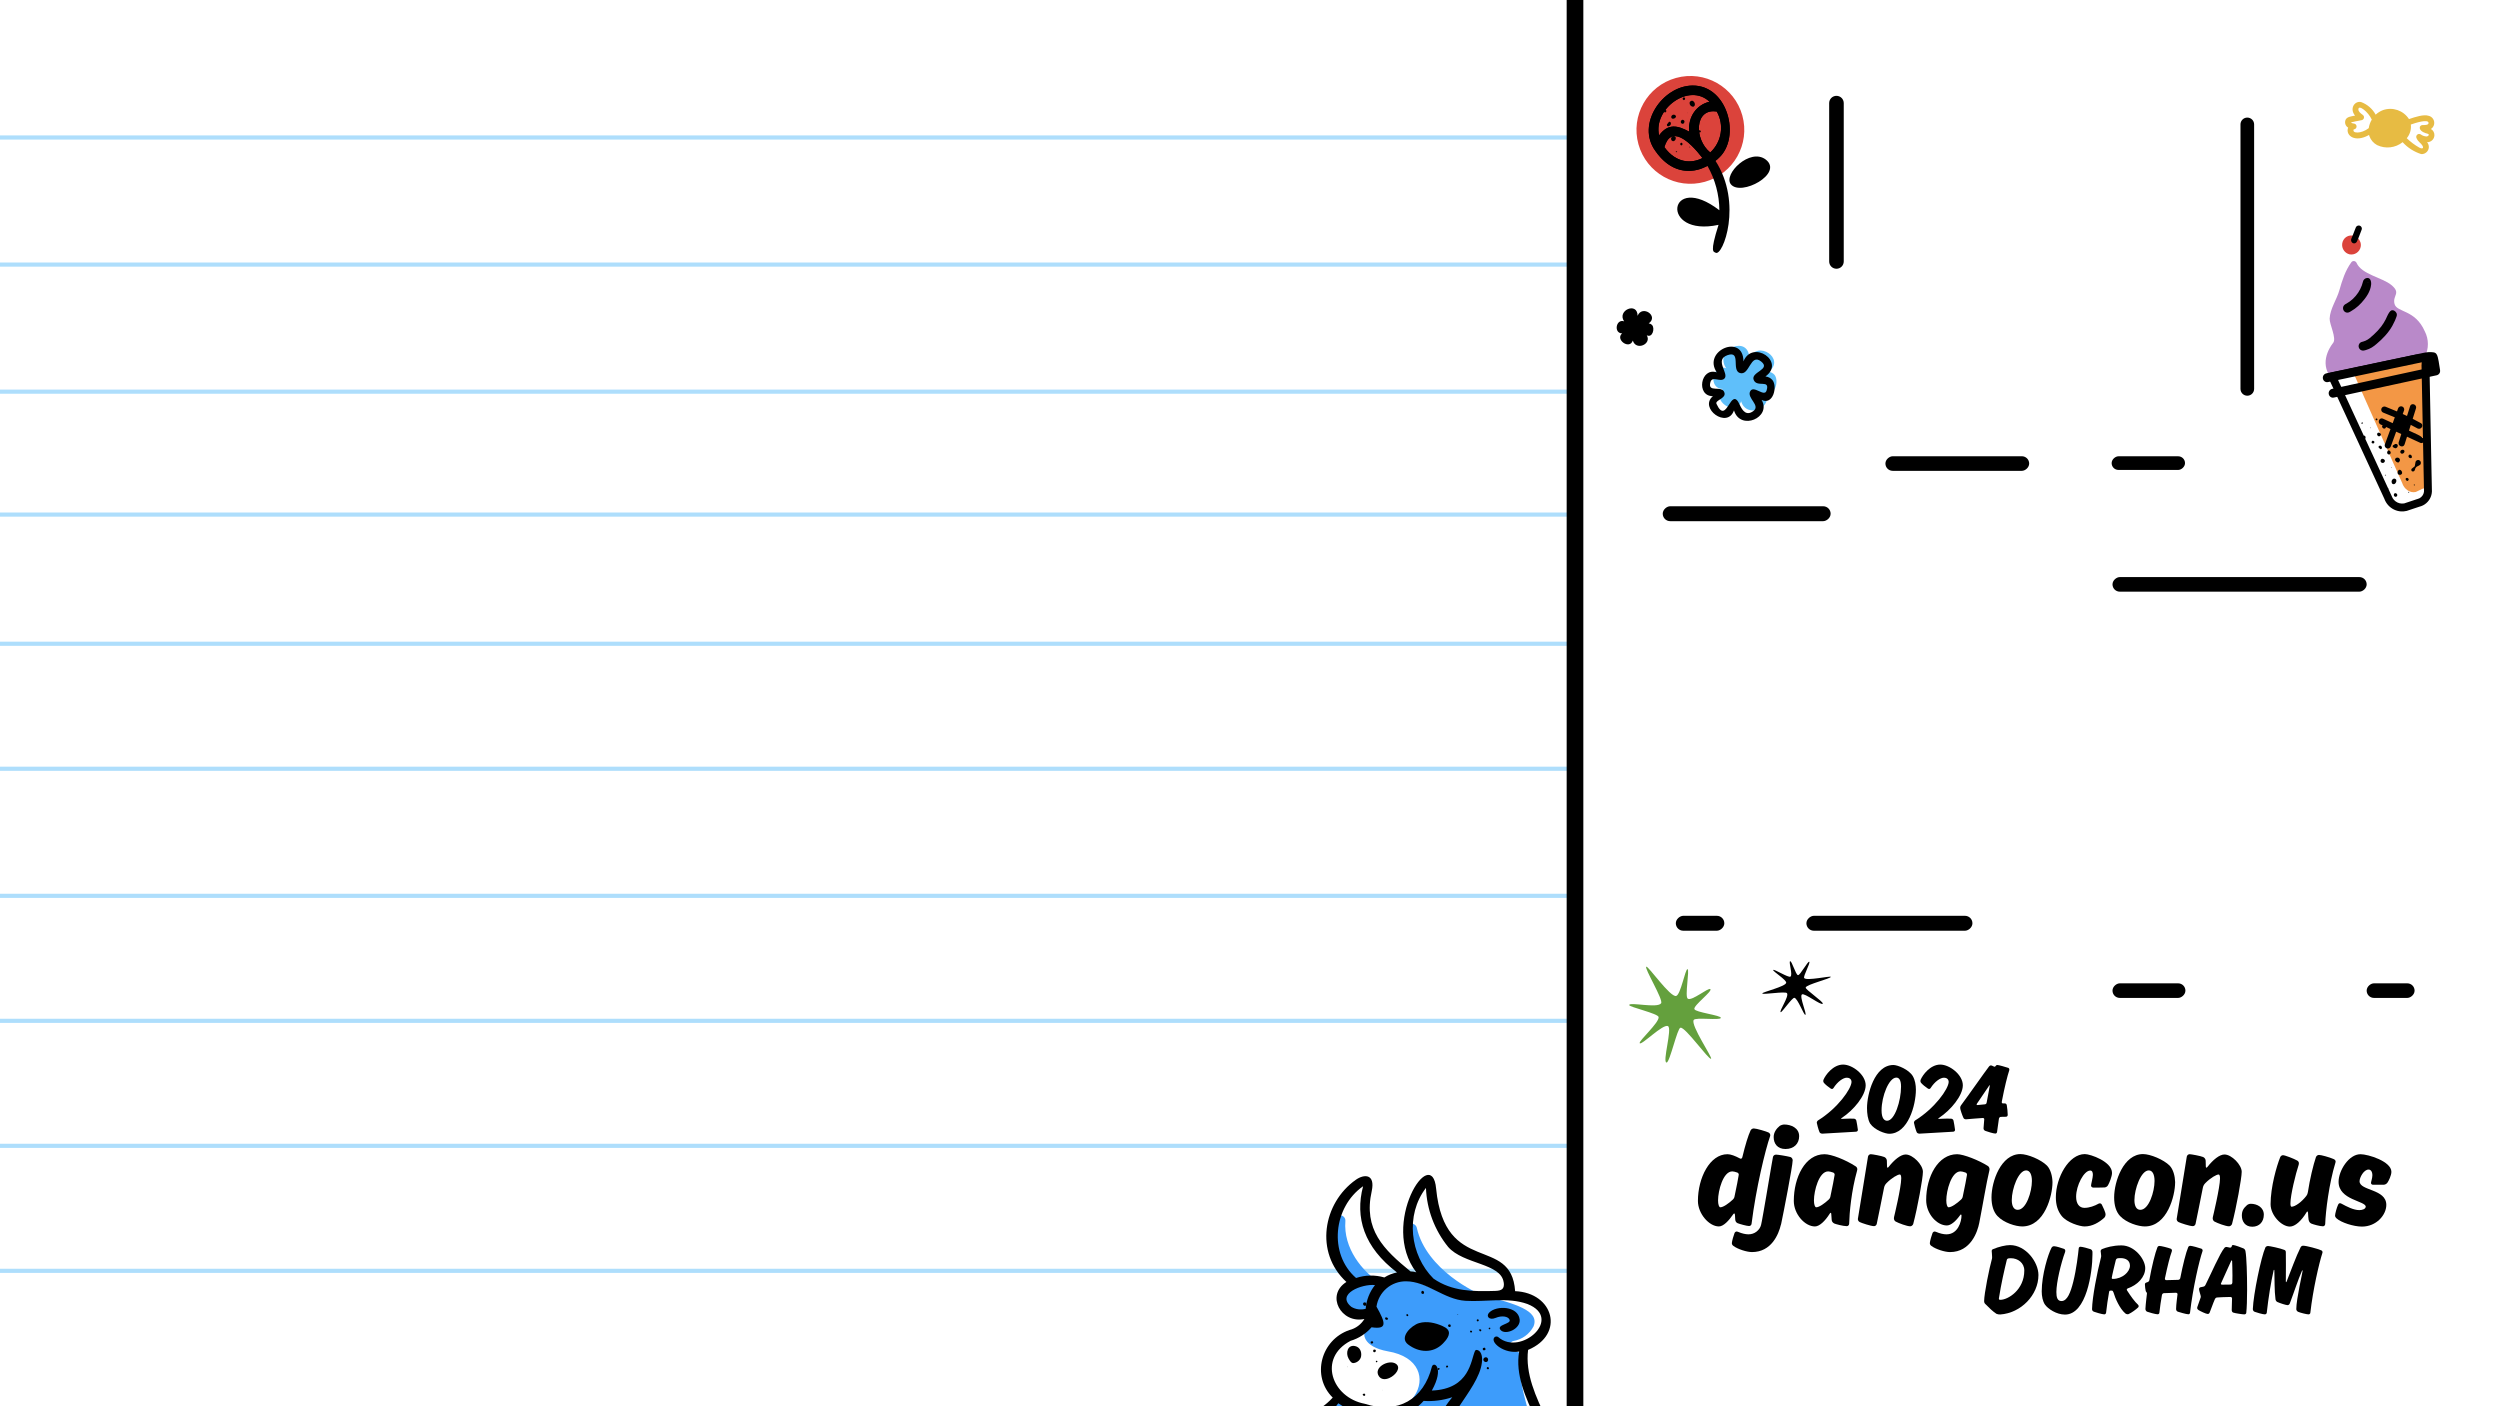<svg width="1200" height="675" viewBox="0 0 1200 675" fill="none" xmlns="http://www.w3.org/2000/svg">
<g clip-path="url(#clip0_453_184)">
<g clip-path="url(#clip1_453_184)">
<path d="M813.293 484.354C812.854 482.549 822.14 475.747 820.959 474.771C819.956 473.943 811.988 480.732 810.12 479.355C808.595 478.393 811.109 465.296 810.01 465.189C808.911 465.082 806.727 477.538 804.543 478.059C801.699 478.807 791.08 463.479 790.215 464.013C789.116 464.655 798.526 479.877 797.331 481.574C795.586 484.126 782.124 480.825 782.014 482.429C782.014 483.391 795.888 486.479 796.136 488.176C796.52 490.849 786.368 499.789 787.055 500.738C787.907 501.928 798.196 491.303 800.628 492.546C802.798 493.655 797.784 510.013 799.968 510.013C801.507 510.013 805.106 493.401 806.644 493.294C809.048 492.974 820.121 508.757 821.302 508.196C822.181 507.781 811.343 492.011 812.991 489.566C813.87 488.176 825.684 489.887 826.014 488.604C826.234 487.321 813.65 485.944 813.321 484.354H813.293Z" fill="#64A03D"/>
</g>
<g clip-path="url(#clip2_453_184)">
<path d="M863.048 468.079C861.896 467.92 860.069 460.948 859.229 461.412C858.516 461.806 860.638 468.006 859.407 468.778C858.496 469.445 851.447 464.97 851.132 465.585C850.817 466.201 857.569 470.336 857.37 471.728C857.152 473.556 845.784 476.216 845.896 476.843C846.017 477.631 857.045 475.65 857.759 476.736C858.845 478.339 853.827 485.42 854.736 485.853C855.296 486.074 860.284 478.704 861.329 478.95C862.974 479.34 865.847 487.308 866.558 487.126C867.446 486.904 863.624 478.469 864.907 477.339C866.052 476.33 874.426 483.01 874.928 481.738C875.281 480.842 866.435 474.927 866.726 474.007C867.092 472.533 878.829 469.713 878.774 468.896C878.735 468.289 867.059 470.976 866.014 469.453C865.406 468.622 869.118 462.135 868.447 461.648C867.75 461.225 864.056 468.237 863.054 468.063L863.048 468.079Z" fill="black"/>
</g>
<g clip-path="url(#clip3_453_184)">
<path d="M895.524 520.937C895.524 525.856 889.769 532.893 884.014 536.63C883.817 536.777 883.72 536.874 883.72 536.975C883.72 537.075 883.867 537.072 884.161 537.072C884.308 537.072 886.621 536.925 887.949 536.925C888.688 536.925 889.374 536.925 889.966 536.975C890.509 537.025 890.95 537.416 891.047 537.908C891.291 538.942 891.589 540.859 891.787 542.335C891.787 542.827 891.442 543.171 890.9 543.222C887.802 543.419 877.914 544.008 874.766 544.155C874.224 544.155 873.635 543.958 873.387 543.466C872.895 542.385 872.059 539.334 872.059 538.939C872.059 538.497 872.306 538.052 872.648 537.808C882.093 531.952 888.635 522.704 888.735 519.311C888.685 517.836 887.554 517.294 886.473 517.294C884.75 517.294 882.047 519.114 880.029 522.313C879.882 522.557 879.634 522.707 879.34 522.707C879.045 522.707 878.751 522.51 878.751 522.51C877.62 521.774 876.291 520.69 875.552 519.853C875.308 519.609 875.157 519.264 875.157 518.87C875.157 518.722 875.207 518.475 875.254 518.328C876.188 516.016 879.878 510.997 884.7 510.997C889.177 510.997 895.524 515.868 895.524 520.934V520.937Z" fill="black"/>
<path d="M897.689 539.337C896.508 537.369 896.163 534.368 896.163 531.859C896.163 525.364 899.657 511.197 908.855 511.197C910.822 511.197 916.283 513.362 918.153 516.561C919.234 518.431 919.629 520.79 919.629 523.055C919.629 530.386 915.891 544.209 906.837 544.209C904.92 544.209 899.851 542.485 897.686 539.337H897.689ZM903.15 532.939C903.15 536.827 904.478 537.958 905.806 537.958C909.447 537.958 912.498 528.462 912.498 521.576C912.498 518.184 911.418 517.247 910.236 517.247C906.693 517.247 903.153 526.15 903.153 532.939H903.15Z" fill="black"/>
<path d="M942.16 520.937C942.16 525.856 936.405 532.893 930.65 536.63C930.453 536.777 930.356 536.874 930.356 536.975C930.356 537.075 930.503 537.072 930.797 537.072C930.945 537.072 933.257 536.925 934.585 536.925C935.325 536.925 936.01 536.925 936.603 536.975C937.145 537.025 937.586 537.416 937.683 537.908C937.928 538.942 938.226 540.859 938.423 542.335C938.423 542.827 938.078 543.171 937.536 543.222C934.438 543.419 924.551 544.008 921.402 544.155C920.86 544.155 920.271 543.958 920.023 543.466C919.532 542.385 918.695 539.334 918.695 538.939C918.695 538.497 918.943 538.052 919.284 537.808C928.73 531.952 935.271 522.704 935.371 519.311C935.321 517.836 934.19 517.294 933.11 517.294C931.386 517.294 928.683 519.114 926.665 522.313C926.518 522.557 926.27 522.707 925.976 522.707C925.681 522.707 925.387 522.51 925.387 522.51C924.256 521.774 922.928 520.69 922.188 519.853C921.944 519.609 921.793 519.264 921.793 518.87C921.793 518.722 921.844 518.475 921.89 518.328C922.824 516.016 926.515 510.997 931.336 510.997C935.813 510.997 942.16 515.868 942.16 520.934V520.937Z" fill="black"/>
<path d="M962.33 529.644C962.919 529.644 963.166 530.038 963.263 530.53C963.461 531.661 963.705 533.826 963.705 535.154C963.705 535.596 963.411 536.041 962.869 536.041C962.624 536.041 960.704 536.091 960.46 536.091C959.871 536.091 959.573 536.533 959.476 537.025C959.181 539.139 958.837 541.254 958.589 543.322C958.539 543.814 958.194 544.108 957.753 544.108C956.916 544.108 953.965 543.222 952.981 542.83C952.392 542.633 952.095 542.091 952.095 541.599C952.145 540.468 952.439 537.466 952.439 537.269C952.439 536.874 952.145 536.63 951.8 536.63C950.669 536.63 944.078 537.269 943.683 537.269C943.094 537.269 942.649 537.025 942.452 536.58C941.96 535.596 940.879 532.545 940.879 531.808C940.879 531.367 941.026 530.875 941.274 530.577C944.817 525.856 952.439 514.884 954.751 511.883C954.996 511.589 955.293 511.391 955.685 511.391C956.127 511.391 957.063 512.03 957.408 512.03C957.605 512.03 957.753 511.933 957.85 511.736C957.997 511.441 958.342 511.194 958.736 511.194C959.325 511.194 962.671 512.127 963.949 512.572C964.344 512.72 964.491 513.064 964.491 513.409C964.491 513.506 964.441 513.754 964.441 513.754C963.555 516.41 962.179 521.871 960.898 528.61C960.898 528.61 960.848 528.904 960.848 529.051C960.848 529.346 961.045 529.64 961.39 529.64H962.323L962.33 529.644ZM948.755 530.135C948.755 530.283 948.903 530.43 949.15 530.43C949.247 530.43 951.512 530.186 952.694 530.085C953.185 530.035 953.48 529.791 953.58 529.299C954.122 526.247 955.106 521.476 955.106 521.131C955.106 520.984 955.106 520.887 955.056 520.887C954.959 520.887 954.812 521.085 954.812 521.085C954.223 521.871 949.401 529.055 948.909 529.791C948.812 529.938 948.762 530.035 948.762 530.135H948.755Z" fill="black"/>
<path d="M958.332 630.655C956.906 629.869 954.296 627.309 952.871 625.834C952.526 625.489 952.379 625.048 952.379 624.603C952.379 620.912 954.939 608.418 956.167 604.088C956.217 603.891 956.217 603.647 956.217 603.449C956.217 602.415 956.019 600.793 956.019 600.498C956.019 600.103 956.217 599.762 956.608 599.611C959.362 598.43 962.708 597.644 964.823 597.644C972.398 597.644 978.451 605.812 978.451 612.008C978.451 621.698 969.989 630.261 960.152 630.947C959.513 630.947 958.874 630.896 958.332 630.652V630.655ZM971.662 609.847C971.662 606.156 968.564 603.945 965.218 603.945C964.873 603.945 964.578 603.945 964.234 603.995C963.645 604.092 963.347 604.339 963.25 604.831C962.069 609.653 960.496 616.492 959.513 622.983C959.513 622.983 959.462 623.278 959.462 623.378C959.462 623.773 959.707 623.92 960.152 623.92C963.842 623.92 971.662 619.149 971.662 609.85V609.847Z" fill="black"/>
<path d="M1004.38 600.893V602.124C1004.38 610.536 1001.57 631 991.192 631C987.11 631 983.025 628.246 981.599 626.229C980.519 624.703 980.027 622.193 980.027 619.881C980.027 611.814 983.125 601.927 984.701 598.972C984.996 598.48 985.34 598.186 985.979 598.186C986.913 598.186 989.523 599.023 990.751 599.464C991.145 599.611 991.339 600.053 991.339 600.448C991.339 600.696 991.242 600.99 991.242 600.99C989.275 606.303 987.06 615.552 987.06 620.176C987.06 622.735 987.552 624.505 989.519 624.505C992.323 624.505 993.899 620.323 995.177 615.207C996.653 609.352 997.54 601.776 997.784 599.22C997.834 598.728 998.179 598.434 998.62 598.434C999.36 598.434 1002.31 599.173 1003.49 599.615C1004.08 599.859 1004.33 600.401 1004.38 600.893H1004.38Z" fill="black"/>
<path d="M1020.86 618.994C1020.86 619.239 1021 619.436 1021 619.436C1022.68 622.043 1024.65 624.847 1026.27 626.275C1026.47 626.473 1026.56 626.717 1026.56 626.965C1026.56 627.162 1026.47 627.359 1026.32 627.553C1025.24 628.587 1023.17 630.113 1021.74 630.752C1021.74 630.752 1021.55 630.849 1021.25 630.849C1020.81 630.849 1020.42 630.652 1020.17 630.454C1017.46 628.142 1015.3 623.224 1014.46 620.319C1014.27 619.828 1014.07 619.483 1013.68 619.483H1013.09C1012.6 619.483 1012.4 619.727 1012.35 620.222C1011.76 623.518 1011.27 626.911 1010.92 630.11C1010.83 630.602 1010.48 630.896 1010.04 630.896C1009 630.896 1005.41 629.765 1005.07 629.618C1004.33 629.323 1004.23 628.878 1004.18 628.387C1004.28 622.779 1006.59 610.824 1008.46 603.593C1008.56 603.198 1008.56 603.004 1008.56 602.807C1008.56 601.97 1008.31 600.936 1008.31 600.545C1008.31 600.103 1008.66 599.708 1009 599.561C1010.92 598.775 1014.22 597.791 1018.3 597.791C1024.65 597.791 1029.71 604.483 1029.71 608.712C1029.71 612.942 1026.12 616.733 1021.4 618.402C1021.06 618.549 1020.86 618.697 1020.86 618.991V618.994ZM1015.59 604.828C1015.4 605.517 1013.63 612.895 1013.63 613.387C1013.63 613.731 1013.82 613.878 1014.17 613.878C1018.74 613.878 1022.38 610.486 1022.38 607.531C1022.38 604.971 1020.32 603.891 1017.91 603.891C1017.51 603.891 1017.12 603.891 1016.73 603.941C1016.09 603.991 1015.74 604.336 1015.59 604.828Z" fill="black"/>
<path d="M1051.31 597.989C1052.1 597.989 1055.44 598.922 1056.67 599.367C1057.02 599.515 1057.26 599.859 1057.26 600.254C1057.26 600.401 1057.21 600.548 1057.21 600.548C1055.64 605.025 1052.54 618.456 1051.21 630.113C1051.16 630.605 1050.81 630.853 1050.42 630.853C1049.44 630.853 1045.95 629.819 1045.4 629.622C1044.76 629.377 1044.57 628.932 1044.52 628.343C1044.52 626.179 1045.21 621.504 1045.21 621.21C1045.21 620.815 1044.91 620.521 1044.42 620.521C1042.75 620.618 1040.58 620.668 1038.71 620.718C1038.17 620.718 1037.83 621.16 1037.73 621.605C1037.24 624.459 1036.79 627.313 1036.5 630.117C1036.45 630.609 1036.06 630.856 1035.66 630.856C1034.63 630.856 1031.23 629.873 1030.64 629.625C1030.15 629.428 1029.86 628.936 1029.8 628.347C1029.9 625.887 1030.54 621.066 1030.54 620.869C1030.54 620.574 1030.45 620.427 1030.3 620.28C1030.2 620.132 1030.05 619.985 1029.95 619.691C1029.75 618.955 1029.61 617.626 1029.56 616.639C1029.56 616 1029.7 615.753 1030.59 615.508C1031.28 615.311 1031.57 614.966 1031.67 614.525C1032.85 607.833 1034.53 601.194 1035.56 598.685C1035.75 598.29 1036.1 598.046 1036.54 598.046C1037.43 598.046 1040.82 598.932 1041.95 599.374C1042.3 599.471 1042.54 599.916 1042.54 600.308C1042.54 600.455 1042.44 600.749 1042.44 600.749C1041.56 603.111 1040.42 607.635 1039.2 613.44C1039.2 613.44 1039.15 613.685 1039.15 613.835C1039.15 614.18 1039.44 614.474 1039.84 614.474C1040.03 614.474 1044.51 614.327 1045.49 614.327C1045.99 614.327 1046.43 613.983 1046.53 613.491C1047.76 607.194 1049.28 601.094 1050.32 598.685C1050.46 598.29 1050.86 597.995 1051.3 597.995L1051.31 597.989Z" fill="black"/>
<path d="M1056.38 622.341C1056.38 621.752 1055.54 619.684 1055.54 618.797C1055.54 618.305 1055.78 617.961 1056.32 617.864C1056.87 617.767 1057.51 617.62 1057.51 617.62C1058.2 617.472 1058.39 617.225 1058.69 616.636C1061.29 611.47 1065.53 601.582 1067.74 598.976C1068.03 598.631 1068.38 598.534 1068.72 598.534C1069.21 598.534 1070.1 598.879 1070.39 598.879C1070.79 598.879 1071.18 598.634 1071.23 598.24C1071.28 597.895 1071.48 597.601 1071.87 597.601C1072.56 597.601 1076.05 598.832 1076.84 599.223C1077.38 599.471 1077.73 599.963 1077.82 600.552C1078.36 603.356 1078.61 611.67 1078.61 619.048C1078.61 623.723 1078.46 627.952 1078.21 630.167C1078.16 630.562 1077.82 630.906 1077.23 630.906C1076.39 630.906 1072.9 630.364 1072.02 630.07C1071.53 629.923 1071.23 629.481 1071.23 628.792C1071.23 627.661 1071.38 624.071 1071.38 623.281C1071.38 622.839 1071.08 622.541 1070.59 622.541C1068.38 622.541 1064.84 622.739 1064.24 622.789C1063.66 622.839 1063.41 623.084 1063.11 623.676C1062.18 625.74 1061.34 628.397 1060.6 630.12C1060.41 630.515 1060.06 630.709 1059.72 630.709C1058.93 630.709 1056.03 629.33 1055.24 628.792C1054.9 628.547 1054.65 628.25 1054.65 627.808C1054.65 627.56 1054.7 627.413 1054.7 627.413L1056.27 622.936C1056.37 622.692 1056.37 622.541 1056.37 622.347L1056.38 622.341ZM1066.02 616.241C1066.02 616.535 1066.22 616.636 1066.71 616.636C1067.94 616.636 1069.95 616.586 1070.59 616.586C1071.13 616.586 1071.43 616.341 1071.53 615.652C1071.58 614.571 1071.58 613.437 1071.58 612.306C1071.58 609.599 1071.48 606.993 1071.43 605.42C1071.43 605.126 1071.33 604.978 1071.23 604.978C1071.13 604.978 1071.03 605.075 1070.94 605.273C1069.71 607.93 1067.99 611.814 1066.12 615.947C1066.12 615.947 1066.02 616.144 1066.02 616.241Z" fill="black"/>
<path d="M1087.12 630.9C1086.09 630.9 1083.04 629.966 1082.25 629.668C1081.61 629.421 1081.41 628.929 1081.36 628.39C1081.61 621.257 1085.35 603.349 1087.37 598.825C1087.56 598.383 1088.11 598.086 1088.69 598.086C1089.38 598.086 1094.5 599.12 1096.61 600.003C1097.16 600.247 1097.2 600.789 1097.2 601.281C1097.25 603.198 1097.25 610.529 1097.2 615.056C1097.2 615.254 1097.25 615.451 1097.35 615.451C1097.45 615.451 1097.59 615.107 1097.59 615.107C1099.66 609.94 1101.97 603.349 1104.33 598.628C1104.58 598.233 1104.97 597.938 1105.51 597.938C1107.04 597.938 1112.55 599.414 1114.17 600.154C1114.62 600.301 1114.81 600.696 1114.81 601.087C1114.81 601.234 1114.76 601.381 1114.76 601.381C1113.14 606.4 1110.24 618.945 1108.96 630.16C1108.91 630.602 1108.52 630.9 1108.07 630.9C1107.28 630.9 1104.04 630.113 1103.1 629.668C1102.51 629.374 1102.27 628.929 1102.22 628.39C1102.22 623.569 1105.27 610.533 1105.27 609.944C1105.27 609.847 1105.22 609.746 1105.17 609.746C1105.12 609.746 1105.02 609.843 1104.92 610.041C1103 614.421 1101.33 619.781 1099.07 625.733C1098.92 626.128 1098.48 626.473 1098.03 626.473C1097.3 626.473 1094.39 625.539 1093.11 624.947C1092.53 624.653 1092.28 624.06 1092.23 623.569C1091.69 619.731 1091.83 613.926 1091.69 609.843C1091.64 609.596 1091.59 609.499 1091.54 609.499C1091.49 609.499 1091.39 609.596 1091.34 609.793C1090.06 615.401 1088.83 622.976 1088.04 630.16C1087.95 630.602 1087.55 630.9 1087.11 630.9H1087.12Z" fill="black"/>
<path d="M841.831 541.652C843.049 541.652 848.048 543.138 848.928 543.613C849.4 543.884 849.738 544.356 849.738 544.898C849.738 545.032 849.671 545.303 849.671 545.303C847.372 551.791 842.845 570.511 840.751 587.408C840.684 588.084 840.142 588.489 839.533 588.489C838.452 588.489 835.072 587.542 834.059 587.137C833.45 586.866 832.978 586.328 832.911 585.381L832.777 583.149C832.777 582.811 832.643 582.473 832.439 582.473C832.305 582.473 832.168 582.54 831.967 582.811C829.806 585.986 827.236 588.69 825.075 588.69C820.343 588.69 815.003 582.54 815.003 576.457C815.003 565.372 820.681 554.019 829.197 554.019C830.753 554.019 832.847 554.829 835.009 555.98C835.009 555.98 835.347 556.184 835.551 556.184C835.956 556.184 836.227 555.913 836.361 555.304C837.779 549.425 839.131 545.032 840.282 542.596C840.553 542.054 841.162 541.649 841.838 541.649L841.831 541.652ZM832.573 574.299C833.316 570.786 834.601 564.432 834.601 563.89C834.601 563.418 834.397 563.01 833.858 562.809C832.911 562.471 832.034 562.267 831.492 562.267C827.099 562.267 824.666 571.525 824.666 576.189C824.666 578.15 825.138 579.502 825.747 579.502C827.166 579.502 829.736 577.678 831.696 575.851C832.238 575.38 832.506 574.771 832.576 574.296L832.573 574.299Z" fill="black"/>
<path d="M857.039 551.523C861.094 551.523 863.594 548.954 863.594 545.373C863.594 541.385 859.672 539.762 856.43 539.762C855.754 539.762 854.74 540.1 854.268 540.438C852.85 541.586 851.361 543.413 851.361 545.778C851.361 548.887 853.117 551.523 857.039 551.523Z" fill="black"/>
<path d="M879.209 585.518L879.005 582.681C879.005 582.343 878.871 582.139 878.734 582.139C878.597 582.139 878.463 582.273 878.329 582.477C875.964 586.261 873.26 588.693 871.166 588.693C866.367 588.693 861.027 582.815 861.027 576.461C861.027 565.175 866.434 554.022 875.763 554.022C879.075 554.022 885.834 556.659 890.699 559.834C891.171 560.105 891.509 560.644 891.509 561.253C891.509 561.457 891.375 561.996 891.375 561.996C888.672 571.592 887.725 582.068 887.591 587.476C887.524 588.084 887.049 588.556 886.443 588.556C884.687 588.556 880.969 587.542 880.427 587.271C879.547 586.8 879.28 586.191 879.209 585.515V585.518ZM878.6 574.299C879.343 570.786 880.628 564.432 880.628 563.89C880.628 563.418 880.424 563.01 879.885 562.809C878.938 562.471 878.062 562.267 877.52 562.267C873.126 562.267 870.694 571.525 870.694 576.19C870.694 578.15 871.166 579.502 871.774 579.502C873.193 579.502 875.763 577.678 877.724 575.852C878.266 575.38 878.533 574.771 878.604 574.296L878.6 574.299Z" fill="black"/>
<path d="M914.757 554.156C918.136 554.156 923.001 559.091 923.001 562.471C923.001 565.512 920.432 579.639 918.337 587.546C918.133 588.088 917.527 588.626 916.918 588.626C915.362 588.626 911.377 587.141 909.888 586.328C909.346 585.99 909.079 585.381 909.079 584.772C909.079 584.501 909.146 584.163 909.146 584.163C909.146 584.163 912.592 569.969 912.592 565.643C912.592 564.495 912.388 563.749 911.916 563.749C910.902 563.749 907.995 565.372 905.495 567.938C904.819 568.614 904.481 569.424 904.348 570.1C903.13 576.183 901.644 583.751 900.834 587.469C900.7 588.078 900.158 588.549 899.549 588.549C898.064 588.549 893.6 587.064 892.657 586.589C892.048 586.251 891.777 585.709 891.777 585.103C891.777 584.631 895.832 560.704 896.642 555.163C896.776 554.487 897.385 554.016 897.994 554.016C898.736 554.016 903.197 554.825 904.481 555.367C905.224 555.705 905.699 556.448 905.699 557.191C905.699 557.867 905.766 558.881 905.766 559.895C905.766 560.299 905.9 560.503 906.037 560.503C906.241 560.503 906.509 560.166 906.509 560.166C909.213 556.719 912.321 554.149 914.754 554.149L914.757 554.156Z" fill="black"/>
<path d="M939.427 554.022C942.468 554.022 949.903 556.93 954.229 559.701C954.701 560.039 954.972 560.647 954.972 561.256C954.972 561.527 954.905 561.799 954.905 561.799C953.487 567.61 951.66 578.83 950.04 587.007C949.23 591.196 945.985 600.997 935.984 600.997C933.551 600.997 929.225 599.645 927.13 598.089C926.521 597.684 926.321 597.209 926.321 596.67C926.321 595.861 927.268 592.615 927.605 591.872C927.81 591.4 928.214 591.129 928.686 591.129C928.82 591.129 929.091 591.196 929.228 591.263C931.256 592.143 933.013 592.481 934.297 592.481C939.838 592.481 941.528 586.331 941.528 583.49C941.528 583.153 941.394 582.948 941.257 582.948C941.12 582.948 941.053 583.015 940.852 583.286C938.825 586.124 936.459 588.222 934.498 588.222C929.7 588.222 924.564 582.61 924.564 576.056C924.564 564.699 930.309 554.022 939.433 554.022H939.427ZM942.13 574.299C942.873 570.786 944.158 564.432 944.158 563.89C944.158 563.418 943.954 563.01 943.415 562.809C942.468 562.471 941.592 562.267 941.05 562.267C936.656 562.267 934.224 571.525 934.224 576.19C934.224 578.15 934.696 579.502 935.305 579.502C936.723 579.502 939.293 577.678 941.254 575.852C941.796 575.38 942.063 574.771 942.13 574.296V574.299Z" fill="black"/>
<path d="M985.186 567.674C985.186 573.69 981.536 588.693 970.655 588.693C967.613 588.693 961.868 587.004 958.76 583.691C956.866 581.664 955.922 578.555 955.922 574.771C955.922 567.065 960.449 553.956 969.778 553.956C973.291 553.956 979.645 556.592 982.553 559.496C984.31 561.32 985.123 564.566 985.19 567.336V567.674H985.186ZM975.316 566.864C975.316 563.823 974.369 561.795 972.545 561.795C968.828 561.795 965.652 570.649 965.652 576.056C965.652 578.759 966.532 580.72 968.49 580.72C972.612 580.72 975.316 572 975.316 566.864Z" fill="black"/>
<path d="M1003.7 569.026C1003.7 568.484 1004.58 565.242 1004.58 563.957C1004.58 562.672 1004.24 561.862 1003.3 561.862C1000.32 561.862 996.539 568.959 996.539 574.433C996.539 577.746 998.025 579.773 1000.53 579.773C1002.89 579.773 1005.46 578.826 1007.35 577.746C1007.35 577.746 1007.62 577.612 1007.9 577.612C1008.37 577.612 1008.64 577.816 1008.91 578.288C1009.38 579.168 1010.67 581.938 1010.67 582.885C1010.67 583.628 1010.39 584.17 1009.99 584.575C1007.56 586.736 1004.38 588.697 1000.59 588.697C998.363 588.697 992.146 586.873 989.576 583.628C987.753 581.329 986.806 578.425 986.806 574.707C986.806 565.245 993.022 553.959 1000.73 553.959C1003.36 553.959 1013.77 557.543 1013.77 563.017C1013.77 564.639 1012.49 567.882 1011.81 568.966C1011.47 569.508 1010.93 569.913 1010.19 569.98C1009.11 570.046 1006.27 570.046 1004.71 570.046C1004.1 569.98 1003.7 569.575 1003.7 569.033L1003.7 569.026Z" fill="black"/>
<path d="M1044.05 567.674C1044.05 573.69 1040.4 588.693 1029.52 588.693C1026.48 588.693 1020.73 587.004 1017.63 583.691C1015.73 581.664 1014.79 578.555 1014.79 574.771C1014.79 567.065 1019.32 553.956 1028.64 553.956C1032.16 553.956 1038.51 556.592 1041.42 559.496C1043.18 561.32 1043.99 564.566 1044.06 567.336V567.674H1044.05ZM1034.18 566.864C1034.18 563.823 1033.24 561.795 1031.41 561.795C1027.7 561.795 1024.52 570.649 1024.52 576.056C1024.52 578.759 1025.4 580.72 1027.36 580.72C1031.48 580.72 1034.18 572 1034.18 566.864Z" fill="black"/>
<path d="M1067.78 554.156C1071.16 554.156 1076.02 559.091 1076.02 562.471C1076.02 565.512 1073.45 579.639 1071.36 587.546C1071.15 588.088 1070.55 588.626 1069.94 588.626C1068.38 588.626 1064.4 587.141 1062.91 586.328C1062.37 585.99 1062.1 585.381 1062.1 584.772C1062.1 584.501 1062.17 584.163 1062.17 584.163C1062.17 584.163 1065.61 569.969 1065.61 565.643C1065.61 564.495 1065.41 563.749 1064.94 563.749C1063.92 563.749 1061.02 565.372 1058.52 567.938C1057.84 568.614 1057.5 569.424 1057.37 570.1C1056.15 576.183 1054.67 583.751 1053.86 587.469C1053.72 588.078 1053.18 588.549 1052.57 588.549C1051.09 588.549 1046.62 587.064 1045.68 586.589C1045.07 586.251 1044.8 585.709 1044.8 585.103C1044.8 584.631 1048.85 560.704 1049.66 555.163C1049.8 554.487 1050.41 554.016 1051.01 554.016C1051.76 554.016 1056.22 554.825 1057.5 555.367C1058.25 555.705 1058.72 556.448 1058.72 557.191C1058.72 557.867 1058.79 558.881 1058.79 559.895C1058.79 560.299 1058.92 560.503 1059.06 560.503C1059.26 560.503 1059.53 560.166 1059.53 560.166C1062.23 556.719 1065.34 554.149 1067.77 554.149L1067.78 554.156Z" fill="black"/>
<path d="M1086.63 583.086C1086.63 586.398 1084.54 588.831 1081.09 588.831C1077.65 588.831 1076.09 586.261 1076.09 583.491C1076.09 581.125 1076.97 579.907 1078.46 578.555C1078.86 578.15 1079.67 577.812 1080.35 577.812C1083.39 577.812 1086.64 579.502 1086.64 583.086H1086.63Z" fill="black"/>
<path d="M1121.1 557.536C1121.1 557.807 1120.97 558.212 1120.97 558.212C1117.93 568.146 1116.3 581.463 1116.1 587.476C1116.1 588.084 1115.63 588.623 1115.02 588.623C1113.6 588.623 1110.43 587.743 1109.48 587.338C1108.81 587.067 1108.33 586.458 1108.13 585.515C1108 584.973 1107.93 583.353 1107.86 582.269C1107.86 581.797 1107.73 581.526 1107.52 581.526C1107.32 581.526 1107.12 581.931 1107.12 581.931C1104.68 585.987 1101.64 588.757 1099.14 588.757C1095.15 588.757 1089.88 583.35 1089.88 578.01C1089.88 569.765 1092.79 559.694 1094.48 555.505C1094.68 554.963 1095.22 554.491 1095.83 554.491C1096.78 554.491 1101.1 556.181 1102.66 557.061C1103.13 557.332 1103.47 557.803 1103.47 558.345C1103.47 558.817 1103.33 559.225 1103.33 559.225C1101.98 563.214 1099.41 573.623 1099.41 577.608C1099.41 578.622 1099.55 579.231 1099.95 579.231C1101.64 579.231 1104.82 576.932 1107.05 574.028C1107.45 573.486 1107.66 573.014 1107.79 572.204C1108.67 566.188 1110.43 558.958 1111.64 555.445C1111.85 554.836 1112.45 554.364 1113.13 554.364C1114.14 554.364 1118.06 555.445 1120.09 556.325C1120.63 556.529 1121.11 557 1121.11 557.542L1121.1 557.536Z" fill="black"/>
<path d="M1133 554.022C1136.72 554.022 1147.87 557.469 1147.87 562.471C1147.87 564.228 1146.52 566.931 1145.97 567.674C1145.43 568.417 1144.76 568.621 1144.15 568.688H1139.08C1138.41 568.688 1138.07 568.216 1138.07 567.808C1138.07 567.266 1138.74 565.509 1138.74 564.157C1138.74 562.334 1137.93 561.387 1136.92 561.387C1134.62 561.387 1132.59 565.171 1132.59 566.998C1132.59 571.662 1145.43 570.582 1145.43 578.354C1145.43 583.219 1140.64 588.764 1133.74 588.764C1129.69 588.764 1123.74 586.803 1121.57 584.842C1120.97 584.3 1120.83 583.828 1120.83 583.49C1120.83 582.61 1121.64 579.639 1122.25 578.354C1122.52 577.745 1122.79 577.545 1123.2 577.545C1123.6 577.545 1123.87 577.816 1124.01 577.816C1126.37 579.101 1129.69 580.857 1132.46 580.857C1134.01 580.857 1135.43 580.315 1135.56 579.234C1135.56 576.397 1122.52 576.059 1122.52 567.273C1122.52 561.865 1127.45 554.026 1132.99 554.026L1133 554.022Z" fill="black"/>
<path d="M860.485 556.927C860.485 559.63 855.958 582.814 855.011 587.208C854.961 587.429 854.907 587.659 854.851 587.89C854.84 587.89 854.83 587.89 854.82 587.894C853.75 592.434 850.303 600.993 840.955 600.993C838.522 600.993 834.196 599.641 832.101 598.089C831.492 597.684 831.292 597.209 831.292 596.67C831.292 595.857 832.238 592.615 832.576 591.869C832.777 591.397 833.182 591.126 833.657 591.126C833.791 591.126 834.062 591.193 834.196 591.263C836.223 592.14 837.983 592.478 839.265 592.478C840.687 592.478 842.066 592.036 843.18 591.146C843.685 590.744 844.123 590.266 844.501 589.744C845.278 588.673 845.472 587.342 845.703 586.073C845.97 584.605 846.238 583.132 846.499 581.66C846.934 579.214 847.352 576.768 847.77 574.322C848.219 571.692 848.66 569.062 849.105 566.433C849.504 564.07 849.902 561.711 850.313 559.352C850.544 558.027 850.755 556.692 851.023 555.371C851.16 554.695 851.766 554.22 852.512 554.22C853.455 554.22 857.581 554.896 859.404 555.371C860.013 555.572 860.485 556.247 860.485 556.923V556.927Z" fill="black"/>
</g>
<path opacity="0.5" d="M-967 66H756" stroke="#5FBFFA" stroke-width="2"/>
<path opacity="0.5" d="M-967 127H756" stroke="#5FBFFA" stroke-width="2"/>
<path opacity="0.5" d="M-967 188H756" stroke="#5FBFFA" stroke-width="2"/>
<path opacity="0.5" d="M-967 247H756" stroke="#5FBFFA" stroke-width="2"/>
<path opacity="0.5" d="M-967 309H756" stroke="#5FBFFA" stroke-width="2"/>
<path opacity="0.5" d="M-967 369H756" stroke="#5FBFFA" stroke-width="2"/>
<path opacity="0.5" d="M-967 430H756" stroke="#5FBFFA" stroke-width="2"/>
<path opacity="0.5" d="M-967 490H756" stroke="#5FBFFA" stroke-width="2"/>
<path opacity="0.5" d="M-967 550H756" stroke="#5FBFFA" stroke-width="2"/>
<path opacity="0.5" d="M-967 610H756" stroke="#5FBFFA" stroke-width="2"/>
<rect x="752" y="-40" width="8" height="762" fill="black"/>
<g clip-path="url(#clip4_453_184)">
<path d="M699.454 737.785C673.538 719.523 647.333 701.681 620.965 684.067C628.037 683.043 634.571 680.115 639.809 673.749C640.188 673.304 640.719 673.008 641.31 672.932C641.892 672.85 642.483 672.989 642.975 673.315C676.842 692.683 697.061 653.765 666.058 648.615C654.092 646.433 653.685 639.842 655.879 637.961C658.073 636.079 657.941 631.806 655.232 631.786C643.908 632.093 637.287 622.967 650.913 618.008C646.234 614.08 642.802 608.868 641.016 603.018C639.229 597.168 639.184 590.936 640.862 585.054C641.068 584.471 641.477 583.999 642.014 583.695C642.546 583.399 643.175 583.3 643.777 583.424C644.38 583.547 644.919 583.892 645.283 584.373C645.656 584.86 645.83 585.467 645.787 586.075C644.732 599.074 653.764 610.373 663.117 616.281C663.559 616.538 664.061 616.667 664.571 616.657C665.081 616.647 665.58 616.51 666.009 616.243C672.839 610.967 682.69 616.378 690.068 619.599C685.308 616.265 681.456 611.794 678.829 606.599C676.21 601.408 674.931 595.643 675.092 589.824C675.11 589.2 675.363 588.6 675.8 588.158C676.229 587.71 676.821 587.431 677.44 587.385C678.058 587.339 678.683 587.537 679.172 587.921C679.656 588.313 679.984 588.867 680.094 589.48C684.673 609.583 709.018 620.962 711.866 621.733C726.815 625.748 739.25 628.96 736.096 636.671C735.134 638.505 733.76 640.09 732.08 641.304C730.4 642.518 728.466 643.336 726.428 643.677C725.852 643.823 725.345 644.171 725.003 644.652C724.66 645.133 724.49 645.716 724.522 646.301C724.563 646.892 724.8 647.457 725.217 647.877C725.615 648.309 726.168 648.579 726.767 648.652C727.214 648.576 727.68 648.597 728.115 648.718C728.551 648.838 728.957 649.059 729.288 649.374C729.63 649.673 729.889 650.06 730.059 650.473C730.232 650.9 730.303 651.354 730.265 651.809C725.851 670.693 750.081 709.694 744.824 733.273C742.487 743.3 738.334 752.737 732.631 761.146C721.575 753.353 710.545 745.541 699.489 737.749L699.454 737.785Z" fill="#3D9CFB"/>
<path d="M649.76 654.275C648.643 654.386 647.971 653.282 647.288 652.05C645.824 649.424 646.842 645.336 650.441 646.113C652.745 646.62 653.666 648.814 653.337 650.995C653.067 652.76 651.407 654.107 649.766 654.267L649.76 654.275Z" fill="black"/>
<path d="M666.921 661.434C665.043 662.277 663.004 662.294 661.862 660.578C659.043 656.359 666.623 652.36 669.999 654.597C672.692 656.381 670.029 660.039 666.921 661.434Z" fill="black"/>
<path d="M675.861 645.333C671.364 641.874 677.587 636.101 681.148 635.089C684.879 634.022 688.917 634.934 692.457 636.524C693.379 636.943 694.31 637.44 694.934 638.237C696.637 640.445 694.111 643.353 692.598 644.894C687.841 649.756 681.048 649.309 675.867 645.325L675.861 645.333Z" fill="black"/>
<path d="M724.58 633.432C723.935 631.889 720.965 631.301 717.86 632.602C714.755 633.904 713.134 631.714 714.821 630.037C718.308 626.458 728.655 626.883 729.436 633.29C730.02 637.876 722.599 641.056 720.295 638.414C717.991 635.772 725.69 635.559 724.566 633.435L724.58 633.432Z" fill="black"/>
<path d="M736.199 763.725C735.593 763.3 734.979 762.869 734.379 762.435C737.046 759.152 739.432 755.623 741.471 751.876C747.287 741.178 750.142 729.119 749.758 716.953C748.591 692.968 725.366 670.575 729.197 648.75C725.795 649.267 722.337 648.476 719.503 646.526C714.767 643.1 717.691 640.587 719.234 641.861C729.856 651.142 750.693 632.799 733.156 625.918C723.669 622.512 713.17 625.032 703.4 624.389C693.053 623.712 684.969 615.056 674.912 615.027C671.478 614.995 668.137 616.2 665.53 618.432C662.924 620.664 661.216 623.767 660.71 627.174C665.198 635.174 665.975 638.22 658.337 637.093C655.672 640.174 652.184 642.433 648.285 643.593C632.477 651.845 639.179 670.824 655.113 673.824C670.957 679.007 683.408 671.602 687.313 656.003C688.201 653.197 693.444 656.419 687.274 667.469C705.638 666.765 706 652.73 708.004 648.456C708.572 647.164 712.047 648.256 711.309 654.004C709.734 667.788 688.701 683.782 692.039 698.696C695.879 711.893 697.595 724.186 696.675 735.859C695.185 734.812 693.69 733.774 692.2 732.727C692.057 709.84 677.873 694.133 697.098 670.656C692.681 672.144 687.999 672.748 683.338 672.431C673.074 684.104 654.138 681.814 642.377 673.566C637.125 680.931 630.356 684.232 622.785 685.321C620.531 683.816 618.278 682.311 616.016 680.8C624.686 680.714 632.819 678.342 639.712 670.853C629.279 660.582 634.049 643.062 647.759 638.41C650.753 637.659 653.329 635.743 654.922 633.104C643.799 635.535 636.127 621.767 646.273 615.342C630.879 601.208 635.013 577.46 650.787 566.307C654.991 563.347 660.154 563.576 658.441 571.666C654.281 590.166 664.146 599.773 677.042 610.273C677.993 610.267 678.926 610.417 679.822 610.711C662.039 587.437 687.335 548.261 689.343 570.596C693.541 612.819 725.431 592.55 727.259 619.756C745.763 620.524 751.312 640.466 733.48 647.953C730.691 670.72 753.509 691.992 754.495 716.684C754.975 726.659 753.348 736.629 749.741 745.947C747.013 752.98 743.187 759.515 738.423 765.33C737.689 764.808 736.95 764.295 736.208 763.767L736.199 763.725ZM648.673 627.308L648.632 627.281C649.66 627.902 650.787 628.301 651.98 628.455C653.167 628.618 654.371 628.54 655.527 628.226C655.85 624.062 657.411 620.094 660.004 616.834C653.809 616.172 641.017 621.12 648.673 627.308ZM654.293 569.398L654.196 569.454C640.058 579.387 637.553 601.779 650.908 613.434C655.308 611.971 660.045 611.883 664.486 613.182C666.341 612.012 668.397 611.19 670.556 610.774C654.696 598.682 650.301 584.422 654.285 569.392L654.293 569.398ZM721.816 615.658L721.775 615.631C720.63 606.259 702.469 607.002 695.094 598.506C688.584 590.462 684.853 580.54 684.457 570.202C674.479 583.18 676.784 602.46 688.077 613.733C697.075 619.959 707.168 619.952 717.717 619.636C720.909 619.544 722.158 618.619 721.816 615.658Z" fill="black"/>
<path d="M712.252 651.93C711.843 652.439 711.942 653.104 712.489 653.527C713.029 653.944 713.763 653.867 714.092 653.353C714.445 652.82 714.352 652.146 713.879 651.701C713.487 651.333 712.644 651.446 712.257 651.922L712.252 651.93Z" fill="black"/>
<path d="M661.495 634.772C661.942 635.056 662.574 634.935 662.87 634.507C663.088 634.196 662.984 633.647 662.656 633.381C662.233 633.042 661.551 633.057 661.236 633.424C660.901 633.803 661.031 634.476 661.5 634.763L661.495 634.772Z" fill="black"/>
<path d="M708.148 653.145C708.118 653.317 708.046 653.606 708.028 653.906C708.009 654.169 708.404 654.479 708.639 654.431C709.324 654.285 709.821 653.534 709.683 652.783C709.655 652.645 709.405 652.443 709.252 652.438C708.867 652.422 708.468 652.698 708.148 653.145Z" fill="black"/>
<path d="M654.757 626.672C655.209 626.948 655.664 626.77 655.807 626.337C655.983 625.781 655.69 625.191 655.218 625.143C654.71 625.094 654.345 625.32 654.291 625.728C654.234 626.194 654.462 626.501 654.757 626.672Z" fill="black"/>
<path d="M649.639 674.012C649.38 674.512 649.476 675.019 649.779 675.268C650.087 675.508 650.672 675.368 650.851 675.007C651.025 674.654 650.854 674.133 650.418 673.976C650.177 673.888 649.853 673.997 649.639 674.012Z" fill="black"/>
<path d="M659.382 647.827C659.006 648.214 659.041 648.74 659.363 648.978C659.591 649.141 659.985 649.09 660.187 648.876C660.488 648.548 660.475 647.987 660.115 647.844C659.879 647.748 659.571 647.832 659.391 647.832L659.382 647.827Z" fill="black"/>
<path d="M682.394 619.829C682.146 620.168 682.169 620.64 682.459 620.927C682.728 621.19 683.374 621.102 683.507 620.794C683.647 620.491 683.504 619.965 683.193 619.71C682.968 619.525 682.574 619.576 682.394 619.829Z" fill="black"/>
<path d="M712.617 646.87C712.412 646.926 712.082 646.936 711.869 647.094C711.598 647.286 711.714 648.035 712.049 648.126C712.302 648.197 712.679 648.135 712.892 647.976C713.188 647.765 713.045 647.13 712.631 646.867L712.617 646.87Z" fill="black"/>
<path d="M664.966 632.393C664.917 632.684 664.812 632.915 664.871 633.062C665.102 633.563 665.713 633.656 666.161 633.305C666.236 633.246 666.33 633.105 666.31 633.08C666.151 632.831 666.009 632.52 665.776 632.402C665.559 632.294 665.232 632.389 664.968 632.407L664.966 632.393Z" fill="black"/>
<path d="M708.807 633.646C708.875 633.834 708.889 634.084 709.028 634.2C709.245 634.379 709.757 634.167 709.807 633.876C709.837 633.704 709.725 633.438 709.589 633.336C709.325 633.137 708.937 633.324 708.81 633.66L708.807 633.646Z" fill="black"/>
<path d="M709.813 638.211C710.07 638.584 710.192 638.87 710.395 639.016C710.612 639.16 711.022 638.867 711.037 638.554C711.048 638.393 710.895 638.099 710.784 638.086C710.517 638.053 710.249 638.151 709.808 638.219L709.813 638.211Z" fill="black"/>
<path d="M690.583 637.67C690.678 637.817 690.773 638.107 690.976 638.254C691.162 638.389 691.574 638.075 691.64 637.794C691.7 637.522 691.461 637.268 691.089 637.213C690.837 637.178 690.685 637.281 690.589 637.661L690.583 637.67Z" fill="black"/>
<path d="M657.26 615.58C657.316 615.749 657.327 615.948 657.425 616.073C657.639 616.311 657.933 616.157 658.026 615.799C658.083 615.55 658.003 615.364 657.745 615.373C657.578 615.371 657.412 615.513 657.254 615.588L657.26 615.58Z" fill="black"/>
<path d="M713.69 656.494C713.652 656.769 713.528 657.082 713.928 657.203C714.22 657.288 714.511 657.302 714.66 656.968C714.822 656.596 714.58 656.256 714.119 656.19C713.881 656.152 713.734 656.247 713.69 656.494Z" fill="black"/>
<path d="M706.387 638.784C706.187 638.76 705.968 638.674 705.799 638.73C705.572 638.82 705.579 639.388 705.823 639.526C705.97 639.612 706.231 639.616 706.389 639.541C706.685 639.402 706.67 639.008 706.379 638.778L706.387 638.784Z" fill="black"/>
<path d="M696.019 635.693C695.836 635.716 695.517 635.672 695.32 635.806C694.972 636.043 695.02 636.531 695.348 636.832C695.526 636.998 696.012 637.008 696.175 636.852C696.463 636.563 696.442 636.105 696.025 635.685L696.019 635.693Z" fill="black"/>
<path d="M690.194 656.653C690.175 656.952 690.104 657.169 690.159 657.338C690.255 657.629 690.673 657.63 690.914 657.322C691.016 657.186 690.982 656.947 691.009 656.761C690.735 656.723 690.474 656.682 690.199 656.644L690.194 656.653Z" fill="black"/>
<path d="M657.979 643.97C657.869 644.389 657.859 644.658 658.173 644.854C658.481 645.058 659.016 644.813 659.118 644.46C659.175 644.247 658.916 643.787 658.678 643.785C658.425 643.786 658.17 643.917 657.987 643.975L657.979 643.97Z" fill="black"/>
<path d="M660.628 653.93C660.781 653.863 661 653.841 661.085 653.729C661.265 653.476 661.078 653.125 660.765 653.145C660.615 653.154 660.385 653.338 660.375 653.462C660.361 653.609 660.539 653.775 660.628 653.93Z" fill="black"/>
<path d="M675.281 631.706C675.573 631.863 675.977 631.688 675.985 631.369C675.979 631.197 675.867 630.967 675.723 630.859C675.47 630.679 674.988 630.9 675.008 631.177C675.022 631.355 675.186 631.523 675.287 631.698L675.281 631.706Z" fill="black"/>
<path d="M659.506 624.049C659.372 623.961 659.117 623.948 658.956 624.009C658.643 624.138 658.639 624.543 658.967 624.736C659.131 624.832 659.372 624.884 659.561 624.853C659.777 624.817 659.772 624.226 659.511 624.041L659.506 624.049Z" fill="black"/>
<path d="M648.441 617.702C648.752 617.812 649.134 617.669 649.13 617.403C649.133 617.237 649.016 617.015 648.879 616.913C648.674 616.753 648.278 616.934 648.223 617.234C648.201 617.375 648.351 617.547 648.432 617.696L648.441 617.702Z" fill="black"/>
<path d="M694.961 655.505C694.711 655.519 694.436 655.481 694.204 655.579C694.123 655.61 694.119 655.943 694.136 656.134C694.164 656.381 694.353 656.494 694.589 656.41C694.772 656.351 694.999 656.262 695.084 656.115C695.148 656.001 695.022 655.774 694.952 655.499L694.961 655.505Z" fill="black"/>
<path d="M655.002 668.94C654.814 668.971 654.526 668.972 654.287 669.078C653.996 669.209 654.064 669.578 654.378 669.846C654.656 670.078 654.948 670.091 655.188 669.855C655.412 669.643 655.372 669.305 654.994 668.934L655.002 668.94Z" fill="black"/>
<path d="M715.362 637.748C715.328 637.582 715.322 637.302 715.252 637.28C715.091 637.233 714.878 637.284 714.723 637.373C714.521 637.479 714.507 637.698 714.649 637.9C714.8 638.108 714.991 638.127 715.177 637.973C715.251 637.915 715.298 637.826 715.362 637.748Z" fill="black"/>
<path d="M698.132 674.292C698.113 674.483 698.025 674.689 698.087 674.849C698.156 675.052 698.647 675.017 698.838 674.783C698.918 674.681 698.915 674.414 698.828 674.309C698.628 674.032 698.32 674.044 698.132 674.292Z" fill="black"/>
<path d="M704.827 658.683C704.91 658.738 705.01 658.84 705.044 658.826C705.199 658.737 705.395 658.639 705.489 658.498C705.66 658.203 705.532 657.89 705.229 657.822C705.077 657.781 704.888 657.848 704.736 657.915C704.67 657.943 704.62 658.09 704.637 658.173C704.673 658.353 704.76 658.53 704.813 658.686L704.827 658.683Z" fill="black"/>
<path d="M646.892 656.07L646.609 656.026L646.792 656.256L646.892 656.07Z" fill="black"/>
<path d="M699.58 630.807C699.58 630.879 699.567 630.954 699.567 631.026C699.68 631.018 699.803 631.015 699.916 631.006C699.891 630.917 699.866 630.829 699.841 630.74C699.752 630.765 699.663 630.79 699.575 630.816L699.58 630.807Z" fill="black"/>
<path d="M663.515 667.118L663.388 667.238L663.529 667.296L663.515 667.118Z" fill="black"/>
</g>
<path d="M1075.43 59.714C1075.43 57.905 1076.9 56.438 1078.7 56.438V56.438C1080.51 56.438 1081.98 57.905 1081.98 59.714V186.667C1081.98 188.476 1080.51 189.943 1078.7 189.943V189.943C1076.9 189.943 1075.43 188.476 1075.43 186.667V59.714Z" fill="black"/>
<path d="M878 49.5C878 47.567 879.567 46 881.5 46V46C883.433 46 885 47.567 885 49.5V125.5C885 127.433 883.433 129 881.5 129V129C879.567 129 878 127.433 878 125.5V49.5Z" fill="black"/>
<rect x="905" y="226" width="7" height="69" rx="3.5" transform="rotate(-90 905 226)" fill="black"/>
<rect x="1013.59" y="225.571" width="6.552" height="35.219" rx="3.276" transform="rotate(-90 1013.59 225.571)" fill="black"/>
<rect x="867.075" y="446.752" width="7.164" height="79.695" rx="3.582" transform="rotate(-90 867.075 446.752)" fill="black"/>
<rect x="804.393" y="446.752" width="7.164" height="23.282" rx="3.582" transform="rotate(-90 804.393 446.752)" fill="black"/>
<rect x="798.114" y="250.164" width="7.164" height="80.591" rx="3.582" transform="rotate(-90 798.114 250.164)" fill="black"/>
<rect x="1014" y="284" width="7" height="122" rx="3.5" transform="rotate(-90 1014 284)" fill="black"/>
<rect x="1014" y="479" width="7" height="35" rx="3.5" transform="rotate(-90 1014 479)" fill="black"/>
<rect x="1136" y="479" width="7" height="23" rx="3.5" transform="rotate(-90 1136 479)" fill="black"/>
<g clip-path="url(#clip5_453_184)">
<path d="M1163.99 171.198L1129.64 178.777L1129.88 179.508L1153.01 231.766C1154.02 234.895 1156.84 236.775 1159.58 236.145L1162.6 234.691C1164.91 234.159 1166.43 231.649 1166.09 228.879L1164.14 171.175L1163.99 171.198Z" fill="#F39745"/>
<path d="M1163.9 159.04C1159.25 148.451 1150.49 150.092 1149.38 145.905C1148.27 141.718 1152.76 140.799 1147.76 136.735C1143.47 133.238 1133.56 131.691 1131.18 126.238C1130.72 125.177 1129.32 124.956 1128.64 125.895C1125.69 129.96 1124.25 134.585 1122.89 139.348C1121.62 143.824 1118.46 148.167 1118.23 152.902C1118.1 155.658 1121.73 162.45 1119.86 164.663C1119.86 164.663 1113.3 172.393 1117.94 179.936C1118.38 180.605 1119.01 181.122 1119.76 181.418L1119.48 180.612L1163.95 171.205C1165.88 167.373 1165.87 162.848 1163.9 159.031L1163.9 159.04Z" fill="#B989C9"/>
<path d="M1162.33 175.108L1162.42 179.792L1163.31 225.129L1163.43 230.792L1163.48 233.628L1163.49 234.335L1163.5 234.689L1163.51 234.87L1163.53 235.171C1163.56 235.5 1163.54 235.817 1163.5 236.137C1163.32 237.422 1162.47 238.59 1161.32 239.179C1161.03 239.326 1160.72 239.436 1160.41 239.516L1160.24 239.564C1160.24 239.564 1160.1 239.606 1160.08 239.609L1159.92 239.666L1159.58 239.78L1158.91 240.009L1156.22 240.904L1154.87 241.352L1154.2 241.581L1154.12 241.594L1154.12 241.604C1154.12 241.604 1154.1 241.607 1154.08 241.61L1153.83 241.651C1153.14 241.761 1152.43 241.732 1151.76 241.556C1150.41 241.215 1149.2 240.314 1148.48 239.122L1143.81 229.012L1124.79 187.845L1122.41 182.696L1122.09 181.988L1122.35 181.946L1133.44 179.589L1155.62 174.894L1160.31 173.902C1165.67 172.773 1164.89 169.09 1159.53 170.219L1154.84 171.211L1132.66 175.905L1121.57 178.253L1119.06 178.785L1117.78 179.131L1117.14 179.304C1116.98 179.3 1117.06 179.428 1117.1 179.544L1117.21 179.87C1117.53 180.75 1117.77 181.552 1118.14 182.415L1119.01 184.282L1121.39 189.431L1140.41 230.598L1142.79 235.747L1143.98 238.321L1144.57 239.595C1144.57 239.595 1144.58 239.633 1144.55 239.557L1144.59 239.662L1144.67 239.872C1144.73 240.004 1144.78 240.149 1144.85 240.279C1144.98 240.541 1145.12 240.813 1145.27 241.063C1146.49 243.116 1148.54 244.641 1150.85 245.224C1152 245.517 1153.23 245.574 1154.4 245.397L1154.85 245.326C1154.94 245.302 1155.04 245.296 1155.15 245.257L1155.41 245.175L1156.08 244.946L1157.43 244.498L1160.12 243.603L1161.32 243.21C1161.92 243.063 1162.5 242.848 1163.06 242.567C1165.29 241.442 1166.89 239.212 1167.24 236.745C1167.33 236.134 1167.36 235.501 1167.3 234.893L1167.28 233.6L1167.22 230.764L1167.1 225.101L1166.22 179.764L1166.13 175.08C1166.09 172.929 1165.48 171.629 1164.76 171.197L1164.04 170.633C1163.87 171.066 1163.96 171.476 1164.3 171.787L1163.58 171.223C1162.88 171.679 1162.32 173.004 1162.36 175.154L1162.33 175.108Z" fill="#010101"/>
<path d="M1162.66 210.286L1155.6 207.018L1156.86 203.009C1158.16 203.672 1159.45 204.359 1160.73 205.066C1161.7 205.609 1162.74 204.187 1161.75 203.636C1160.31 202.834 1158.86 202.063 1157.38 201.316L1159.12 195.804C1159.45 194.738 1157.82 194.087 1157.48 195.165L1155.79 200.518C1154.72 199.999 1153.66 199.49 1152.58 199.004L1153.39 196.82C1153.57 196.366 1153.33 195.856 1152.88 195.686C1152.43 195.505 1151.92 195.738 1151.75 196.191L1150.98 198.288C1148.97 197.403 1146.93 196.564 1144.89 195.787C1144.43 195.606 1143.92 195.839 1143.75 196.292C1143.57 196.746 1143.8 197.256 1144.26 197.427C1146.32 198.212 1148.36 199.05 1150.38 199.933L1148.91 203.925L1143.66 201.491C1142.63 201.018 1142 202.657 1143.02 203.133L1148.29 205.582L1145.41 213.424C1145.23 213.879 1145.47 214.388 1145.92 214.559C1146.37 214.74 1146.88 214.506 1147.05 214.054L1149.89 206.31L1153.44 207.951L1152.04 212.418C1151.7 213.484 1153.33 214.135 1153.68 213.057L1155.05 208.697L1162.01 211.919C1163.05 212.401 1163.68 210.752 1162.66 210.276L1162.66 210.286Z" fill="black"/>
<path d="M1162.31 211.355L1159.59 210.109L1154.67 207.836L1153.55 211.376L1153.1 212.805C1153.03 212.998 1153.03 212.957 1153.01 212.982C1152.99 212.995 1152.89 213 1152.8 212.954C1152.71 212.907 1152.65 212.836 1152.63 212.778C1152.63 212.749 1152.62 212.719 1152.62 212.68C1152.62 212.658 1152.63 212.637 1152.63 212.617L1152.68 212.437L1153.13 211.008L1154.19 207.628L1149.52 205.467L1147.62 210.651L1146.79 212.921L1146.58 213.491L1146.47 213.772C1146.45 213.836 1146.43 213.859 1146.43 213.859C1146.43 213.859 1146.42 213.882 1146.41 213.893C1146.34 213.985 1146.21 214.026 1146.1 213.973C1145.99 213.93 1145.93 213.798 1145.96 213.681L1146.35 212.617L1147.18 210.347L1149.05 205.259L1145.28 203.511L1143.65 202.759L1143.24 202.57C1143.24 202.57 1143.15 202.514 1143.14 202.486C1143.09 202.433 1143.07 202.324 1143.12 202.206C1143.16 202.088 1143.23 202.036 1143.24 202.044C1143.25 202.043 1143.28 202.048 1143.34 202.069C1143.42 202.106 1143.6 202.19 1143.72 202.241L1145.35 202.994L1149.22 204.786L1151.12 199.591L1146.87 197.85L1145.01 197.093L1144.55 196.904L1144.43 196.852C1144.43 196.852 1144.41 196.846 1144.4 196.837C1144.37 196.831 1144.36 196.812 1144.34 196.796C1144.27 196.726 1144.24 196.619 1144.28 196.532C1144.31 196.445 1144.39 196.372 1144.49 196.366C1144.51 196.363 1144.54 196.358 1144.56 196.365C1144.58 196.362 1144.61 196.378 1144.7 196.414L1145.16 196.604L1147 197.363L1151.29 199.129L1152.15 196.805L1152.29 196.418C1152.29 196.418 1152.34 196.349 1152.36 196.325C1152.44 196.273 1152.54 196.257 1152.61 196.305C1152.69 196.343 1152.75 196.424 1152.76 196.505C1152.77 196.564 1152.77 196.564 1152.72 196.663L1152.57 197.092L1151.73 199.352L1156.11 201.417L1157.39 197.365L1157.92 195.681C1157.96 195.563 1158.03 195.339 1158.04 195.338C1158.06 195.284 1158.07 195.292 1158.08 195.271C1158.09 195.269 1158.2 195.242 1158.31 195.295C1158.43 195.347 1158.46 195.443 1158.48 195.5C1158.49 195.54 1158.49 195.56 1158.46 195.666L1158.32 196.093L1157.79 197.778L1156.58 201.647L1159.7 203.306C1160.47 203.739 1161.87 204.398 1161.45 204.343C1161.42 204.418 1161.34 204.513 1161.25 204.547C1161.17 204.581 1161.09 204.582 1161.02 204.553C1161.01 204.555 1160.87 204.487 1160.77 204.422L1160.43 204.242L1159.77 203.882L1156.44 202.105L1154.78 207.361L1157.1 208.439L1159.93 209.751C1163.15 211.241 1163.68 210.104 1160.45 208.613L1157.63 207.302L1156.31 206.693L1157.17 203.932L1159.17 204.991L1159.83 205.341L1160.16 205.521C1160.27 205.574 1160.36 205.631 1160.58 205.727C1160.97 205.888 1161.44 205.863 1161.81 205.673C1162.17 205.493 1162.46 205.204 1162.62 204.814C1162.79 204.442 1162.77 203.849 1162.45 203.475C1162.31 203.295 1162.09 203.157 1161.97 203.085L1161.64 202.905L1160.3 202.197L1158.1 201.03L1159 198.162L1159.53 196.477L1159.66 196.051C1159.72 195.869 1159.77 195.588 1159.73 195.341C1159.65 194.818 1159.31 194.386 1158.89 194.19C1158.48 193.981 1157.92 193.908 1157.42 194.211C1157.18 194.36 1157 194.593 1156.91 194.809C1156.79 195.071 1156.79 195.142 1156.74 195.303L1156.21 196.987L1155.36 199.674L1153.32 198.714L1153.75 197.541L1153.91 197.111C1153.98 196.938 1154.04 196.624 1154.01 196.376C1153.96 195.857 1153.62 195.375 1153.13 195.159C1152.66 194.941 1152.06 194.996 1151.64 195.305C1151.44 195.46 1151.26 195.661 1151.14 195.902C1151.05 196.12 1151.03 196.214 1150.96 196.376L1150.55 197.485L1147.47 196.215L1145.61 195.458L1145.15 195.269C1145.09 195.247 1144.95 195.189 1144.81 195.162C1144.67 195.133 1144.53 195.125 1144.38 195.139C1143.81 195.179 1143.28 195.577 1143.09 196.125C1142.88 196.664 1143.02 197.31 1143.43 197.71C1143.53 197.806 1143.64 197.899 1143.78 197.969C1143.83 198.001 1143.91 198.029 1143.96 198.061L1144.08 198.103L1144.54 198.293L1146.38 199.042L1149.51 200.325L1148.49 203.111L1145.85 201.891L1144.22 201.138C1144.08 201.07 1143.98 201.015 1143.79 200.945C1143.56 200.859 1143.29 200.79 1143.01 200.846C1142.43 200.939 1142.03 201.396 1141.89 201.834C1141.74 202.284 1141.77 202.826 1142.09 203.261C1142.25 203.479 1142.45 203.629 1142.67 203.735L1143.09 203.922L1144.71 204.675L1147.44 205.941L1145.97 209.943L1145.14 212.212L1144.93 212.783L1144.82 213.063C1144.78 213.16 1144.74 213.237 1144.69 213.428C1144.52 214.104 1144.88 214.866 1145.53 215.148C1146.15 215.453 1146.98 215.24 1147.37 214.661C1147.42 214.592 1147.47 214.514 1147.51 214.437C1147.56 214.348 1147.58 214.284 1147.59 214.241L1147.7 213.961L1147.91 213.39L1148.74 211.121L1150.17 207.206L1152.61 208.326L1151.88 210.661L1151.43 212.089L1151.38 212.27C1151.35 212.365 1151.33 212.47 1151.31 212.574C1151.29 212.791 1151.31 213.009 1151.38 213.222C1151.52 213.644 1151.84 213.948 1152.19 214.125C1152.54 214.292 1152.99 214.372 1153.43 214.18C1153.88 214.007 1154.16 213.506 1154.23 213.222L1154.68 211.793L1155.37 209.618L1158.99 211.298L1161.8 212.591C1162.12 212.732 1162.57 212.722 1162.89 212.538C1163.21 212.366 1163.4 212.103 1163.5 211.873C1163.71 211.395 1163.63 210.932 1163.44 210.648C1163.26 210.352 1163.01 210.25 1162.86 210.235C1162.69 210.22 1162.62 210.272 1162.58 210.34C1162.5 210.484 1162.67 210.72 1162.63 210.97C1162.62 211.083 1162.57 211.232 1162.47 211.35C1162.42 211.409 1162.37 211.436 1162.34 211.441C1162.31 211.446 1162.3 211.447 1162.23 211.409L1162.31 211.355Z" fill="#010101"/>
<path d="M1117.23 181.315C1117.23 181.315 1117.18 181.323 1117.12 181.352C1117.11 181.354 1117.1 181.355 1117.1 181.367C1117.03 181.174 1117.02 181.258 1117.15 181.298C1117.19 181.312 1117.22 181.317 1117.23 181.315Z" fill="black"/>
<path d="M1168.04 170.229L1167.5 170.314C1167.73 170.095 1167.83 169.887 1167.8 169.709C1167.84 169.856 1167.95 169.999 1168.01 170.151C1168.03 170.179 1168.03 170.199 1168.04 170.229Z" fill="black"/>
<path d="M1163.01 169.421L1157.72 170.539L1132.85 175.784L1120.41 178.417L1117.29 179.078L1116.9 179.161L1116.79 179.178C1116.79 179.178 1116.56 179.224 1116.42 179.278C1115.81 179.456 1115.25 180.011 1115.07 180.607C1114.88 181.204 1114.93 181.794 1115.21 182.357C1115.47 182.923 1116.21 183.442 1116.9 183.444C1117.07 183.456 1117.21 183.424 1117.36 183.411C1117.53 183.384 1117.52 183.385 1117.61 183.361L1118 183.279L1118.77 183.115L1120.33 182.795L1123.44 182.137L1148.29 176.884L1160.72 174.262L1166.19 173.106L1166.71 176.394L1142.67 181.608L1130.08 184.338L1123.77 185.709L1120.6 186.397L1119.82 186.573L1119.61 186.606L1119.48 186.638C1119.16 186.708 1118.85 186.839 1118.59 187.043C1118.04 187.474 1117.77 188.135 1117.76 188.724C1117.77 189.311 1117.96 189.928 1118.51 190.417C1118.79 190.656 1119.16 190.82 1119.51 190.865C1119.69 190.887 1119.86 190.89 1120.01 190.866L1120.24 190.83L1120.36 190.811L1121.14 190.646L1122.71 190.303L1125.87 189.618L1132.16 188.249L1144.76 185.519L1157.35 182.789L1163.66 181.419L1166.82 180.732L1168.4 180.388L1169.2 180.22L1169.39 180.189L1169.53 180.147C1169.86 180.084 1170.15 179.957 1170.41 179.754C1170.83 179.443 1171.13 178.969 1171.23 178.447C1171.28 178.206 1171.27 177.864 1171.24 177.696L1170.56 173.44C1170.44 172.68 1170.3 172.014 1170.14 171.453C1169.8 170.281 1169.43 169.337 1168.12 169.131C1166.43 168.864 1164.67 169.064 1163.01 169.421ZM1117.12 181.352C1117.12 181.352 1117.1 181.356 1117.1 181.367C1117.03 181.174 1117.02 181.258 1117.15 181.298C1117.19 181.312 1117.22 181.317 1117.23 181.315C1117.22 181.317 1117.18 181.323 1117.12 181.352Z" fill="black"/>
<path d="M1117.23 181.315C1117.23 181.315 1117.18 181.323 1117.12 181.352C1117.11 181.354 1117.1 181.355 1117.1 181.367C1117.03 181.174 1117.02 181.258 1117.15 181.298C1117.19 181.312 1117.22 181.317 1117.23 181.315Z" fill="#010101"/>
<path d="M1137.05 135.641C1136.87 135.628 1136.71 135.633 1136.55 135.649L1136.37 135.597L1136.35 135.59C1136.36 135.588 1136.33 135.613 1136.33 135.573L1136.35 135.57C1136.54 135.56 1136.79 135.58 1137.05 135.641Z" fill="black"/>
<path d="M1137.7 134.169C1137.34 133.579 1136.74 133.25 1135.81 133.51C1135.02 133.707 1134.39 134.385 1134.23 135.179C1133.63 137.695 1132.43 140.054 1130.76 142.021C1129.93 143.015 1128.98 143.906 1127.95 144.658C1127.42 145.046 1126.88 145.396 1126.32 145.717L1125.89 145.948L1125.78 146.016L1125.53 146.167C1125.38 146.273 1125.21 146.441 1125.09 146.603C1124.52 147.331 1124.54 148.26 1124.89 148.923C1125.07 149.27 1125.34 149.59 1125.74 149.82C1126.13 150.051 1126.68 150.136 1127.1 150.038C1127.34 150 1127.5 149.914 1127.69 149.833L1127.93 149.704L1128.41 149.434C1129.05 149.059 1129.68 148.665 1130.28 148.225C1131.47 147.367 1132.57 146.37 1133.56 145.271C1135.72 142.87 1137.84 139.899 1138.14 136.59C1138.22 135.798 1138.1 134.834 1137.7 134.169ZM1136.55 135.649L1136.37 135.597L1136.35 135.59C1136.36 135.588 1136.33 135.613 1136.33 135.573L1136.35 135.57C1136.54 135.56 1136.79 135.58 1137.05 135.641C1136.87 135.628 1136.71 135.633 1136.55 135.649Z" fill="black"/>
<path d="M1148.34 150.983C1148.34 150.983 1148.28 150.961 1148.25 150.946C1148.24 150.877 1148.22 150.91 1148.34 150.983Z" fill="black"/>
<path d="M1148.39 151.106C1148.39 151.106 1148.26 151.198 1148.25 151.229L1148.24 151.23C1148.19 151.158 1148.12 151.088 1148.04 151.03L1148.03 151.032C1147.89 150.902 1147.72 150.817 1147.54 150.765C1147.78 150.829 1148.09 150.881 1148.25 150.946C1148.26 150.974 1148.27 151.013 1148.27 151.084L1148.34 151.104C1148.36 151.101 1148.38 151.108 1148.39 151.106Z" fill="black"/>
<path d="M1147.31 149.384C1147.45 149.251 1147.61 149.135 1147.77 149.047C1148.76 148.556 1149.96 149.427 1150.35 150.328C1150.45 150.595 1150.5 150.891 1150.49 151.165C1150.5 151.317 1150.47 151.443 1150.44 151.569L1150.39 151.76L1150.36 151.855L1150.11 152.542C1149.94 152.995 1149.76 153.439 1149.58 153.883C1149.19 154.765 1148.76 155.624 1148.29 156.459C1147.33 158.131 1146.19 159.69 1144.9 161.111C1143.63 162.508 1142.27 163.83 1140.81 165.035C1140.17 165.562 1139.33 166.314 1138.46 166.798C1137.58 167.323 1136.63 167.727 1135.65 168.015C1135.4 168.086 1135.17 168.153 1134.9 168.206C1134.75 168.231 1134.71 168.267 1134.34 168.295C1134.06 168.3 1133.78 168.254 1133.52 168.153C1132.46 167.786 1131.85 166.485 1132.27 165.426C1132.46 164.899 1132.86 164.461 1133.37 164.228C1134.04 163.979 1134.01 164.055 1134.23 163.979C1134.62 163.867 1135 163.734 1135.37 163.574C1136.1 163.265 1136.79 162.851 1137.41 162.347L1139.43 160.587C1140.72 159.399 1141.96 158.097 1143 156.727C1143.8 155.667 1144.5 154.532 1145.11 153.351C1145.68 152.227 1146.11 151.004 1146.84 149.966C1146.9 149.886 1146.95 149.806 1147.02 149.724C1147.12 149.608 1147.22 149.491 1147.32 149.383L1147.31 149.384Z" fill="black"/>
<path d="M1148.39 151.106C1148.39 151.106 1148.36 151.101 1148.34 151.104Z" fill="black"/>
<path d="M1148.34 150.983C1148.34 150.983 1148.28 150.961 1148.25 150.946C1148.24 150.877 1148.22 150.91 1148.34 150.983Z" fill="#010101"/>
<path d="M1148.39 151.107C1148.39 151.107 1148.26 151.198 1148.25 151.229L1148.24 151.231C1148.19 151.158 1148.12 151.088 1148.04 151.03L1148.16 151.062C1148.16 151.062 1148.2 151.076 1148.22 151.082C1148.23 151.081 1148.25 151.098 1148.27 151.094C1148.31 151.109 1148.34 151.105 1148.34 151.105C1148.36 151.101 1148.38 151.108 1148.39 151.107Z" fill="#010101"/>
<path d="M1131.82 114.389C1131.48 115.172 1130.99 115.918 1130.08 115.871C1129.6 115.887 1129.19 115.528 1129.15 115.048C1129.13 114.566 1129.48 114.144 1129.97 114.106L1129.98 114.105L1130.03 114.057C1129.93 114.185 1130.1 113.925 1130.11 113.882C1130.15 113.805 1130.18 113.73 1130.21 113.654L1130.32 113.384C1128.94 112.772 1127.35 112.936 1126.12 113.8C1124.04 115.317 1123.6 118.233 1125.12 120.309C1125.76 121.18 1126.68 121.802 1127.72 122.071C1130.19 122.578 1132.61 120.987 1133.12 118.516C1133.43 117.009 1132.94 115.445 1131.82 114.389Z" fill="#DB433B"/>
<path d="M1129.91 116.841C1130.09 116.852 1130.28 116.822 1130.47 116.751C1131.21 116.48 1131.49 115.635 1131.76 114.955L1132.48 113.15L1133.17 111.358L1133.51 110.462C1133.58 110.33 1133.69 109.998 1133.69 109.735C1133.68 109.454 1133.61 109.192 1133.47 108.961C1133.2 108.487 1132.6 108.187 1132.06 108.254C1131.51 108.302 1131 108.656 1130.79 109.186L1130.08 110.99L1129.38 112.793C1129.17 113.313 1128.98 113.849 1128.74 114.354C1128.6 114.639 1128.51 114.928 1128.51 115.252C1128.51 116.082 1129.12 116.805 1129.91 116.841Z" fill="black"/>
<path d="M1166.91 171.187L1163.95 171.66L1164.9 177.585L1167.86 177.112L1166.91 171.187Z" fill="black"/>
<path d="M1159.08 223.829C1159.21 223.151 1159.3 222.417 1159.46 221.713C1159.6 221.114 1160.32 220.696 1160.93 220.801C1161.66 220.927 1162.18 221.725 1161.99 222.464C1161.95 222.664 1161.87 222.898 1161.73 223.012C1161.41 223.277 1161.06 223.555 1160.67 223.687C1159.77 224.003 1159.32 224.612 1159.16 225.528C1159.13 225.715 1158.96 225.885 1158.83 226.057C1158.63 226.342 1157.97 226.396 1157.69 226.158C1157.41 225.919 1157.32 225.266 1157.58 225.031C1158.04 224.613 1158.54 224.25 1159.07 223.821L1159.08 223.829Z" fill="black"/>
<path d="M1149.14 232.394C1148.75 232.497 1148.24 232.255 1148.1 231.892C1147.74 231.007 1148.06 230.177 1148.89 229.78C1149.31 229.582 1150.08 229.915 1150.21 230.36C1150.45 231.152 1149.91 232.191 1149.15 232.393L1149.14 232.394Z" fill="black"/>
<path d="M1151.28 221.976C1151.18 221.972 1151.07 221.989 1150.98 221.974C1150.43 221.899 1150.05 221.555 1149.76 221.125C1149.4 220.595 1149.74 219.853 1150.39 219.698C1150.93 219.562 1151.49 219.745 1151.76 220.138C1152.12 220.648 1152.03 221.3 1151.53 221.785C1151.46 221.857 1151.36 221.912 1151.28 221.976Z" fill="black"/>
<path d="M1149.7 213.115C1150.34 212.982 1150.85 213.337 1150.93 213.719C1151.07 214.445 1150.39 215.284 1149.7 215.151C1149.31 215.071 1148.96 214.823 1148.61 214.605C1148.41 214.476 1148.44 213.904 1148.65 213.769C1149.07 213.489 1149.51 213.236 1149.7 213.125L1149.7 213.115Z" fill="black"/>
<path d="M1152.34 227.894C1151.21 228.063 1150.65 227.423 1150.89 226.434C1151.04 225.833 1151.53 225.391 1151.93 225.489C1152.72 225.677 1153.28 226.711 1152.91 227.417C1152.79 227.65 1152.46 227.783 1152.34 227.894Z" fill="black"/>
<path d="M1164.8 225.721C1164.37 225.74 1163.8 225.364 1163.64 224.895C1163.5 224.501 1163.49 224.108 1163.79 223.757C1164.09 223.395 1164.75 223.319 1165.15 223.61C1165.77 224.068 1165.87 224.913 1165.34 225.454C1165.21 225.586 1164.99 225.631 1164.81 225.72L1164.8 225.721Z" fill="black"/>
<path d="M1144.75 221.084C1144.86 221.512 1144.43 222.098 1143.92 222.2C1143.4 222.313 1142.84 221.997 1142.7 221.524C1142.55 221.051 1142.85 220.415 1143.29 220.254C1143.81 220.07 1144.6 220.511 1144.75 221.084Z" fill="black"/>
<path d="M1134.78 209.026C1135.02 209.22 1135.33 209.352 1135.43 209.58C1135.53 209.827 1135.49 210.198 1135.38 210.459C1135.14 211.044 1134.54 211.241 1134.15 210.929C1133.72 210.582 1133.6 209.973 1133.96 209.571C1134.16 209.357 1134.45 209.229 1134.77 209.016L1134.78 209.026Z" fill="black"/>
<path d="M1154.15 216.647C1154.16 217.254 1153.52 217.851 1152.94 217.782C1152.5 217.731 1152.18 217.408 1152.14 216.979C1152.07 216.372 1152.65 215.843 1153.35 215.864C1153.78 215.876 1154.14 216.233 1154.16 216.646L1154.15 216.647Z" fill="black"/>
<path d="M1145.28 204.534C1145.41 205.091 1145.08 205.649 1144.58 205.739C1144.12 205.814 1143.56 205.417 1143.4 204.904C1143.31 204.585 1143.65 204.035 1144.01 203.906C1144.51 203.735 1145.17 204.065 1145.28 204.544L1145.28 204.534Z" fill="black"/>
<path d="M1132.07 206.561C1132.25 207.009 1131.91 207.589 1131.41 207.701C1131.06 207.785 1130.61 207.453 1130.52 207.062C1130.44 206.67 1130.71 206.221 1131.08 206.132C1131.57 206.023 1131.93 206.179 1132.08 206.559L1132.07 206.561Z" fill="black"/>
<path d="M1150.14 238.443C1149.66 238.589 1149.12 238.23 1149.04 237.707C1148.97 237.322 1149.24 236.824 1149.58 236.729C1150.02 236.607 1150.57 236.966 1150.69 237.493C1150.78 237.844 1150.5 238.343 1150.13 238.444L1150.14 238.443Z" fill="black"/>
<path d="M1147.55 217.145C1147.6 217.683 1147.17 218.188 1146.67 218.155C1146.27 218.127 1145.93 217.827 1145.83 217.398C1145.73 216.948 1146.13 216.236 1146.52 216.174C1146.91 216.113 1147.5 216.676 1147.54 217.135L1147.55 217.145Z" fill="black"/>
<path d="M1143.33 214.952C1143.33 215.427 1142.86 215.766 1142.52 215.537C1142.27 215.374 1142.04 215.157 1141.84 214.925C1141.62 214.648 1141.66 214.276 1141.89 214.109C1142.14 213.926 1142.43 213.81 1142.74 213.973C1143.12 214.185 1143.37 214.49 1143.33 214.942L1143.33 214.952Z" fill="black"/>
<path d="M1142.85 208.435C1142.95 208.744 1142.64 209.249 1142.26 209.37C1141.72 209.549 1141.31 209.34 1141.07 208.77C1140.93 208.409 1141.09 207.866 1141.4 207.737C1141.94 207.508 1142.68 207.865 1142.85 208.435Z" fill="black"/>
<path d="M1156.73 218.191C1156.82 218.206 1156.93 218.209 1157.02 218.246C1157.56 218.463 1157.71 218.936 1157.73 219.449C1157.73 219.59 1157.53 219.804 1157.38 219.869C1156.81 220.102 1156.14 219.672 1156.05 219.058C1156 218.702 1156.38 218.226 1156.73 218.191Z" fill="black"/>
<path d="M1156.19 230.074C1156.11 230.259 1156.05 230.602 1155.85 230.755C1155.48 231.037 1154.88 230.668 1154.7 230.058C1154.66 229.904 1154.76 229.603 1154.89 229.522C1155.39 229.21 1155.98 229.439 1156.2 230.072L1156.19 230.074Z" fill="black"/>
<path d="M1138.65 211.608C1139.13 211.45 1139.64 211.744 1139.72 212.116C1139.76 212.362 1139.53 212.753 1139.26 212.846C1138.91 212.984 1138.33 212.682 1138.35 212.304C1138.36 212.04 1138.57 211.783 1138.65 211.598L1138.65 211.608Z" fill="black"/>
<path d="M1148.1 208.317C1148 208.181 1147.78 207.994 1147.69 207.765C1147.6 207.516 1147.95 207.166 1148.23 207.132C1148.51 207.108 1148.75 207.363 1148.76 207.705C1148.78 208.057 1148.55 208.326 1148.1 208.317Z" fill="black"/>
<path d="M1146.41 234.541C1146.47 234.876 1146.21 235.212 1145.89 235.13C1145.73 235.095 1145.54 234.932 1145.5 234.778C1145.4 234.46 1145.71 234.107 1146.01 234.179C1146.17 234.215 1146.28 234.41 1146.41 234.531L1146.41 234.541Z" fill="black"/>
<path d="M1141.15 201.122C1141.26 201.47 1141.07 201.804 1140.77 201.761C1140.6 201.737 1140.41 201.615 1140.32 201.488C1140.17 201.259 1140.44 200.831 1140.74 200.843C1140.88 200.851 1141.01 201.023 1141.15 201.122Z" fill="black"/>
<path d="M1134.22 203.15C1134.07 203.246 1133.91 203.432 1133.75 203.427C1133.52 203.424 1133.39 203.182 1133.51 202.98C1133.59 202.836 1133.81 202.76 1133.96 202.664C1134.05 202.823 1134.14 202.991 1134.21 203.151L1134.22 203.15Z" fill="black"/>
<path d="M1141.34 225.102C1141.29 225.282 1141.29 225.506 1141.17 225.625C1140.98 225.828 1140.57 225.619 1140.53 225.292C1140.5 225.114 1140.57 224.891 1140.68 224.742C1140.82 224.548 1141.24 224.784 1141.34 225.102Z" fill="black"/>
<path d="M1156.36 236.203C1156.37 236.292 1156.43 236.395 1156.4 236.47C1156.37 236.545 1156.27 236.602 1156.21 236.663C1156.14 236.513 1156.03 236.367 1155.99 236.212C1155.98 236.163 1156.1 236.073 1156.16 236.013C1156.23 236.073 1156.29 236.144 1156.36 236.203Z" fill="black"/>
<path d="M1159.14 232.874C1159.06 232.937 1158.98 233.052 1158.9 233.043C1158.66 233.012 1158.56 232.845 1158.64 232.609C1158.68 232.522 1158.77 232.467 1158.84 232.405C1158.94 232.562 1159.03 232.719 1159.13 232.875L1159.14 232.874Z" fill="black"/>
<path d="M1137.55 222.527C1137.67 222.609 1137.8 222.7 1137.91 222.783C1137.85 222.853 1137.78 222.976 1137.72 222.976C1137.55 222.963 1137.38 222.899 1137.21 222.855C1137.32 222.746 1137.44 222.637 1137.55 222.527Z" fill="black"/>
<path d="M1145.33 228.03C1145.29 228.108 1145.23 228.269 1145.19 228.265C1145.01 228.243 1144.84 228.169 1144.67 228.115C1144.83 228.02 1144.97 227.905 1145.13 227.839C1145.17 227.833 1145.26 227.96 1145.33 228.03Z" fill="black"/>
<path d="M1148.05 224.336C1147.99 224.395 1147.91 224.509 1147.88 224.504C1147.63 224.422 1147.63 224.29 1147.87 224.192C1147.9 224.187 1147.99 224.294 1148.05 224.346L1148.05 224.336Z" fill="black"/>
<path d="M1137.73 205.193C1137.8 205.252 1137.92 205.324 1137.92 205.355C1137.84 205.621 1137.71 205.632 1137.58 205.389C1137.56 205.361 1137.68 205.261 1137.73 205.193Z" fill="black"/>
</g>
<g clip-path="url(#clip6_453_184)">
<path d="M1165.01 68.253C1166.89 68.305 1168.46 66.822 1168.52 64.934C1168.56 63.699 1167.92 62.547 1166.85 61.911C1168.47 60.862 1168.93 58.704 1167.88 57.087C1167.38 56.309 1166.6 55.77 1165.7 55.573C1163.44 54.815 1159.43 56.088 1156.31 57.158C1153.63 52.997 1148.46 51.222 1143.8 52.863C1142.51 53.362 1141.33 54.103 1140.32 55.045C1138.79 52.221 1136.28 50.054 1133.25 48.957C1130.04 48.415 1127.72 52.259 1130.42 55.489C1128.41 55.899 1126.83 56.022 1126.01 57.256C1125.23 58.669 1125.72 60.45 1127.11 61.259C1125.81 64.525 1129.47 68.159 1135.58 65.55C1137.52 64.733 1137.04 64.445 1137.29 65.308C1137.95 67.177 1139.27 68.725 1141.01 69.65C1145.03 71.571 1149.78 71.023 1153.26 68.244C1155.67 70.91 1158.76 72.882 1162.19 73.965C1164.09 74.077 1165.72 72.63 1165.84 70.728C1165.89 69.817 1165.58 68.933 1164.99 68.251L1165.01 68.253ZM1129.81 62.094C1130.58 62.076 1131.18 61.43 1131.16 60.662C1131.14 60.055 1130.73 59.531 1130.15 59.37C1126.74 58.769 1129.18 58.593 1133.72 57.648C1134.46 57.439 1134.9 56.665 1134.68 55.917C1134.59 55.583 1134.37 55.302 1134.08 55.114C1133.16 54.426 1131.94 53.553 1132.02 52.403C1132.18 50.137 1136.73 53.623 1138.46 57.408C1137.71 58.67 1137.2 60.058 1137 61.509C1133.36 64.344 1128.78 64.089 1129.8 62.089L1129.81 62.094ZM1161.23 70.839C1159.05 69.599 1157.05 68.085 1155.25 66.349C1156.77 64.516 1157.48 62.143 1157.2 59.777C1159.13 59.088 1165.6 56.955 1165.71 59.013C1165.77 60.157 1163.54 60.025 1162.88 60.025C1161.17 59.995 1160.37 62.625 1164.28 63.901C1164.69 64.031 1165.73 64.213 1165.83 64.619C1165.92 65.025 1165.27 65.43 1164.85 65.514C1163.77 65.487 1162.73 65.122 1161.87 64.465C1161.19 64.095 1160.33 64.34 1159.96 65.017C1159.75 65.422 1159.73 65.914 1159.94 66.32C1160.71 68.14 1162.12 68.726 1162.76 69.877C1163.57 71.262 1162.64 71.6 1161.23 70.83L1161.23 70.839Z" fill="#E7BB43"/>
</g>
<g clip-path="url(#clip7_453_184)">
<path d="M818.3 87.276C832.068 83.458 840.134 69.202 836.316 55.434C832.497 41.666 818.241 33.6 804.473 37.418C790.705 41.236 782.639 55.493 786.457 69.261C790.276 83.029 804.532 91.094 818.3 87.276Z" fill="#DB433B"/>
<path d="M830.805 88.437C835.544 94.449 856.258 83.339 847.57 76.596C840.015 70.794 827.017 83.645 830.805 88.437Z" fill="black"/>
<path d="M819.605 79.671C823.281 86.154 825.237 93.468 825.301 100.922C800.662 81.977 796.291 114.073 824.898 107.924C820.534 121.639 822.544 120.729 823.54 121.325C826.909 123.109 836.68 97.683 823.378 77.11C836.332 68.515 830.242 40.867 812.386 41.066C798.019 41.201 785.228 59.702 794.572 72.438C801.657 82.719 811.211 84.054 819.605 79.671ZM798.9 70.646C801.992 59.941 810.656 67.386 817.186 75.849C812.031 78.555 804.576 78.464 798.919 70.641L798.9 70.646ZM824.057 53.551C827.702 60.033 826.398 68.167 820.922 73.194C813.115 66.932 813.305 51.791 824.057 53.551ZM820.578 48.829C814.394 50.254 810.207 55.96 810.774 63.171C805.234 60.183 800.699 59.095 796.366 64.987C793.462 52.198 810.822 39.508 820.584 48.849L820.578 48.829Z" fill="black"/>
<path d="M812.402 41.051C798.019 41.201 785.228 59.702 794.572 72.438C800.755 81.412 808.811 83.557 816.336 81.055C816.336 81.055 823.235 78.166 825.185 75.654C835.675 65.771 829.342 40.878 812.393 41.054L812.402 41.051ZM820.569 48.832C814.397 50.263 810.219 55.967 810.774 63.171C805.244 60.18 800.699 59.095 796.366 64.987C793.475 52.205 810.803 39.513 820.569 48.832ZM798.919 70.641L798.9 70.646C801.992 59.941 810.657 67.386 817.186 75.849C812.024 78.567 804.576 78.464 798.919 70.641ZM820.922 73.194C813.112 66.923 813.296 51.793 824.057 53.551C827.702 60.033 826.398 68.167 820.922 73.194Z" fill="black"/>
<path d="M812.931 51.189C812.627 51.18 812.403 51.231 812.217 51.158C811.469 50.857 811.035 50.303 811.002 49.472C810.968 48.713 811.886 48.096 812.552 48.44C813.29 48.816 813.733 49.742 813.488 50.578C813.414 50.837 813.091 51.02 812.933 51.198L812.931 51.189Z" fill="black"/>
<path d="M804.378 66.076C804.489 66.813 804.024 67.606 803.293 67.777C803.053 67.844 802.646 67.687 802.466 67.488C801.846 66.788 802.073 65.77 802.88 65.35C803.43 65.052 804.283 65.469 804.369 66.078L804.378 66.076Z" fill="black"/>
<path d="M804.503 55.861C804.399 56.087 804.332 56.406 804.133 56.586C803.927 56.778 803.602 56.879 803.313 56.959C802.85 57.087 802.445 56.898 802.289 56.558C802.098 56.133 802.232 55.754 802.498 55.441C802.905 54.965 803.637 54.908 804.139 55.298C804.285 55.413 804.354 55.622 804.49 55.854L804.503 55.861Z" fill="black"/>
<path d="M815.061 56.025C814.985 56.202 814.903 56.505 814.75 56.776C814.544 57.154 814.039 57.242 813.645 57.02C813.276 56.811 813.087 56.355 813.197 55.93C813.305 55.495 813.502 55.119 813.957 55.003C814.41 54.877 815.053 55.436 815.051 56.028L815.061 56.025Z" fill="black"/>
<path d="M801.475 58.413C801.644 58.574 801.971 58.742 802.01 58.96C802.15 59.762 801.761 60.305 800.955 60.581C800.671 60.68 800.238 60.541 800.169 60.29C800.118 60.107 800.058 59.854 800.147 59.725C800.425 59.306 800.765 58.921 801.092 58.529C801.146 58.463 801.285 58.476 801.477 58.423L801.475 58.413Z" fill="black"/>
<path d="M808.505 58.093C808.669 58.535 808.382 59.185 807.931 59.393C807.627 59.529 807.041 59.287 806.88 58.969C806.583 58.387 806.916 57.641 807.524 57.514C807.899 57.441 808.359 57.718 808.505 58.093Z" fill="black"/>
<path d="M798.938 62.998C799.206 62.954 799.545 63.203 799.61 63.475C799.718 63.902 799.601 64.267 799.276 64.554C799.01 64.794 798.366 64.827 798.171 64.538C798.03 64.329 797.97 63.961 798.046 63.712C798.167 63.325 798.483 63.041 798.938 62.998Z" fill="black"/>
<path d="M812.502 60.159C812.622 60.666 812.281 61.196 811.755 61.28C811.346 61.341 810.887 61.033 810.849 60.67C810.801 60.123 811.123 59.639 811.605 59.505C811.933 59.415 812.396 59.774 812.493 60.162L812.502 60.159Z" fill="black"/>
<path d="M809.449 64.078C809.794 64.013 810.229 64.308 810.367 64.695C810.508 65.091 810.267 65.605 809.921 65.669C809.595 65.729 809.102 65.409 808.986 65.067C808.868 64.716 809.135 64.144 809.449 64.078Z" fill="black"/>
<path d="M808.188 48.083C808.044 47.937 807.751 47.779 807.675 47.541C807.554 47.18 808.023 46.666 808.375 46.734C808.54 46.771 808.746 46.953 808.814 47.121C808.973 47.544 808.691 48.027 808.188 48.083Z" fill="black"/>
<path d="M799.92 53.292C799.8 53.461 799.691 53.74 799.477 53.903C799.239 54.093 798.802 53.903 798.755 53.584C798.712 53.316 798.759 52.961 798.911 52.763C799.121 52.507 799.776 52.813 799.922 53.302L799.92 53.292Z" fill="black"/>
<path d="M795.234 62.105C795.037 62.066 794.816 62.055 794.637 61.97C794.352 61.841 794.274 61.448 794.424 61.167C794.568 60.899 794.937 60.807 795.24 61.004C795.403 61.104 795.543 61.272 795.652 61.439C795.821 61.714 795.574 62.094 795.237 62.115L795.234 62.105Z" fill="black"/>
<path d="M815.881 63.623C815.585 63.642 815.318 63.353 815.339 63.015C815.359 62.678 815.661 62.417 815.965 62.541C816.139 62.607 816.301 62.78 816.388 62.942C816.511 63.199 816.174 63.593 815.878 63.613L815.881 63.623Z" fill="black"/>
<path d="M805.533 61.895C805.432 62.016 805.354 62.225 805.236 62.247C804.917 62.294 804.69 62.035 804.743 61.74C804.753 61.665 804.831 61.571 804.9 61.52C805.114 61.357 805.474 61.569 805.523 61.898L805.533 61.895Z" fill="black"/>
<path d="M807.276 69.714C807.061 69.877 806.886 69.843 806.723 69.629C806.372 69.186 806.407 68.938 806.842 68.599C807.056 68.436 807.236 68.448 807.399 68.663C807.726 69.091 807.692 69.38 807.283 69.701L807.276 69.714Z" fill="black"/>
<path d="M810.976 70.41C811.046 70.401 811.15 70.362 811.189 70.393C811.244 70.44 811.293 70.54 811.282 70.616C811.275 70.701 811.202 70.773 811.162 70.857C811.093 70.793 811.004 70.735 810.973 70.66C810.945 70.595 810.978 70.493 810.979 70.42L810.976 70.41Z" fill="black"/>
<path d="M804.578 73.118C804.489 73.06 804.331 72.979 804.337 72.925C804.372 72.677 804.546 72.556 804.797 72.601C804.895 72.615 804.972 72.708 805.061 72.766C804.897 72.885 804.742 73 804.578 73.118Z" fill="black"/>
<path d="M816.788 52.039C816.921 52.106 817.056 52.182 817.179 52.252C817.128 52.329 817.071 52.459 817.01 52.465C816.836 52.472 816.657 52.428 816.485 52.403C816.586 52.282 816.687 52.16 816.788 52.039Z" fill="black"/>
<path d="M809.841 54.079L809.962 54.253L809.771 54.275L809.841 54.079Z" fill="black"/>
</g>
<g clip-path="url(#clip8_453_184)">
<path d="M847.27 188.25C851.58 195.53 838.42 201.36 835.74 192.62C832.97 200.53 820.94 191.68 826.94 186.68C819.73 186.7 821.79 174.45 828.56 176.75C822.36 167.66 839.68 160.29 839.68 172.16C843.51 162.84 857.43 172.35 848.87 178.45C849.98 178.56 851.02 179.08 851.76 179.92C854.04 182.65 852.09 190.63 847.27 188.25Z" fill="#5FBFFA"/>
<path d="M822.2 190.17C815.31 195.91 829.13 206.08 832.31 196.98C835.39 207.03 850.51 200.33 845.56 191.96C851.1 194.68 853.34 185.51 850.73 182.39C849.88 181.42 848.69 180.82 847.41 180.7C857.24 173.68 841.25 162.76 836.85 173.47C836.85 159.84 816.94 168.3 824.06 178.75C816.29 176.11 813.91 190.18 822.2 190.17ZM821.01 183.42C821.92 180.2 825.75 183.7 827.73 181.7C830.1 179.31 822.65 172.7 829.27 170.45C835.89 168.2 830.95 177.74 835.15 179.05C839.86 180.5 840.09 169.34 845.35 173.52C850.27 177.43 840.18 178.52 841.78 182.38C843.38 186.24 849.77 181.81 847.94 187.5C846.83 190.84 841.78 184.61 840.08 187.84C838.38 191.07 845.22 194.61 841.62 197.29C838.36 199.74 836.42 197.29 835.11 194.38C830.71 184.38 828.96 204.8 823.92 193.87C823.07 192.09 828.54 191.31 827.75 188.55C826.69 184.58 819.43 188.95 821.01 183.41V183.42Z" fill="black"/>
</g>
<g clip-path="url(#clip9_453_184)">
<path d="M790.45 160.93C792.96 165.17 785.31 168.55 783.75 163.47C782.14 168.07 775.16 162.93 778.63 160.02C774.44 160.02 775.65 152.9 779.58 154.24C775.96 148.97 786.04 144.68 786.04 151.58C788.27 146.16 796.36 151.69 791.38 155.24C792.03 155.3 792.63 155.61 793.06 156.1C794.38 157.68 793.25 162.32 790.45 160.94V160.93Z" fill="black"/>
</g>
</g>
<defs>
<clipPath id="clip0_453_184">
<rect width="1200" height="675" fill="white"/>
</clipPath>
<clipPath id="clip1_453_184">
<rect width="44" height="46" fill="white" transform="translate(782 464)"/>
</clipPath>
<clipPath id="clip2_453_184">
<rect width="27.549" height="28.801" fill="white" transform="translate(844 481.625) rotate(-68.459)"/>
</clipPath>
<clipPath id="clip3_453_184">
<rect width="332.867" height="120" fill="white" transform="translate(815 511)"/>
</clipPath>
<clipPath id="clip4_453_184">
<rect width="185.59" height="139.13" fill="white" transform="matrix(-0.834 -0.552 -0.552 0.834 815.558 649.504)"/>
</clipPath>
<clipPath id="clip5_453_184">
<rect width="56.18" height="138.92" fill="white" transform="translate(1103.98 112.736) rotate(-9.069)"/>
</clipPath>
<clipPath id="clip6_453_184">
<rect width="41.73" height="27.85" fill="white" transform="translate(1137.1 38.268) rotate(30.866)"/>
</clipPath>
<clipPath id="clip7_453_184">
<rect width="58.11" height="86.16" fill="white" transform="translate(779.544 44.331) rotate(-15.5)"/>
</clipPath>
<clipPath id="clip8_453_184">
<rect width="35.71" height="36.03" fill="white" transform="translate(817 166)"/>
</clipPath>
<clipPath id="clip9_453_184">
<rect width="17.61" height="18.03" fill="white" transform="translate(776 148)"/>
</clipPath>
</defs>
</svg>
